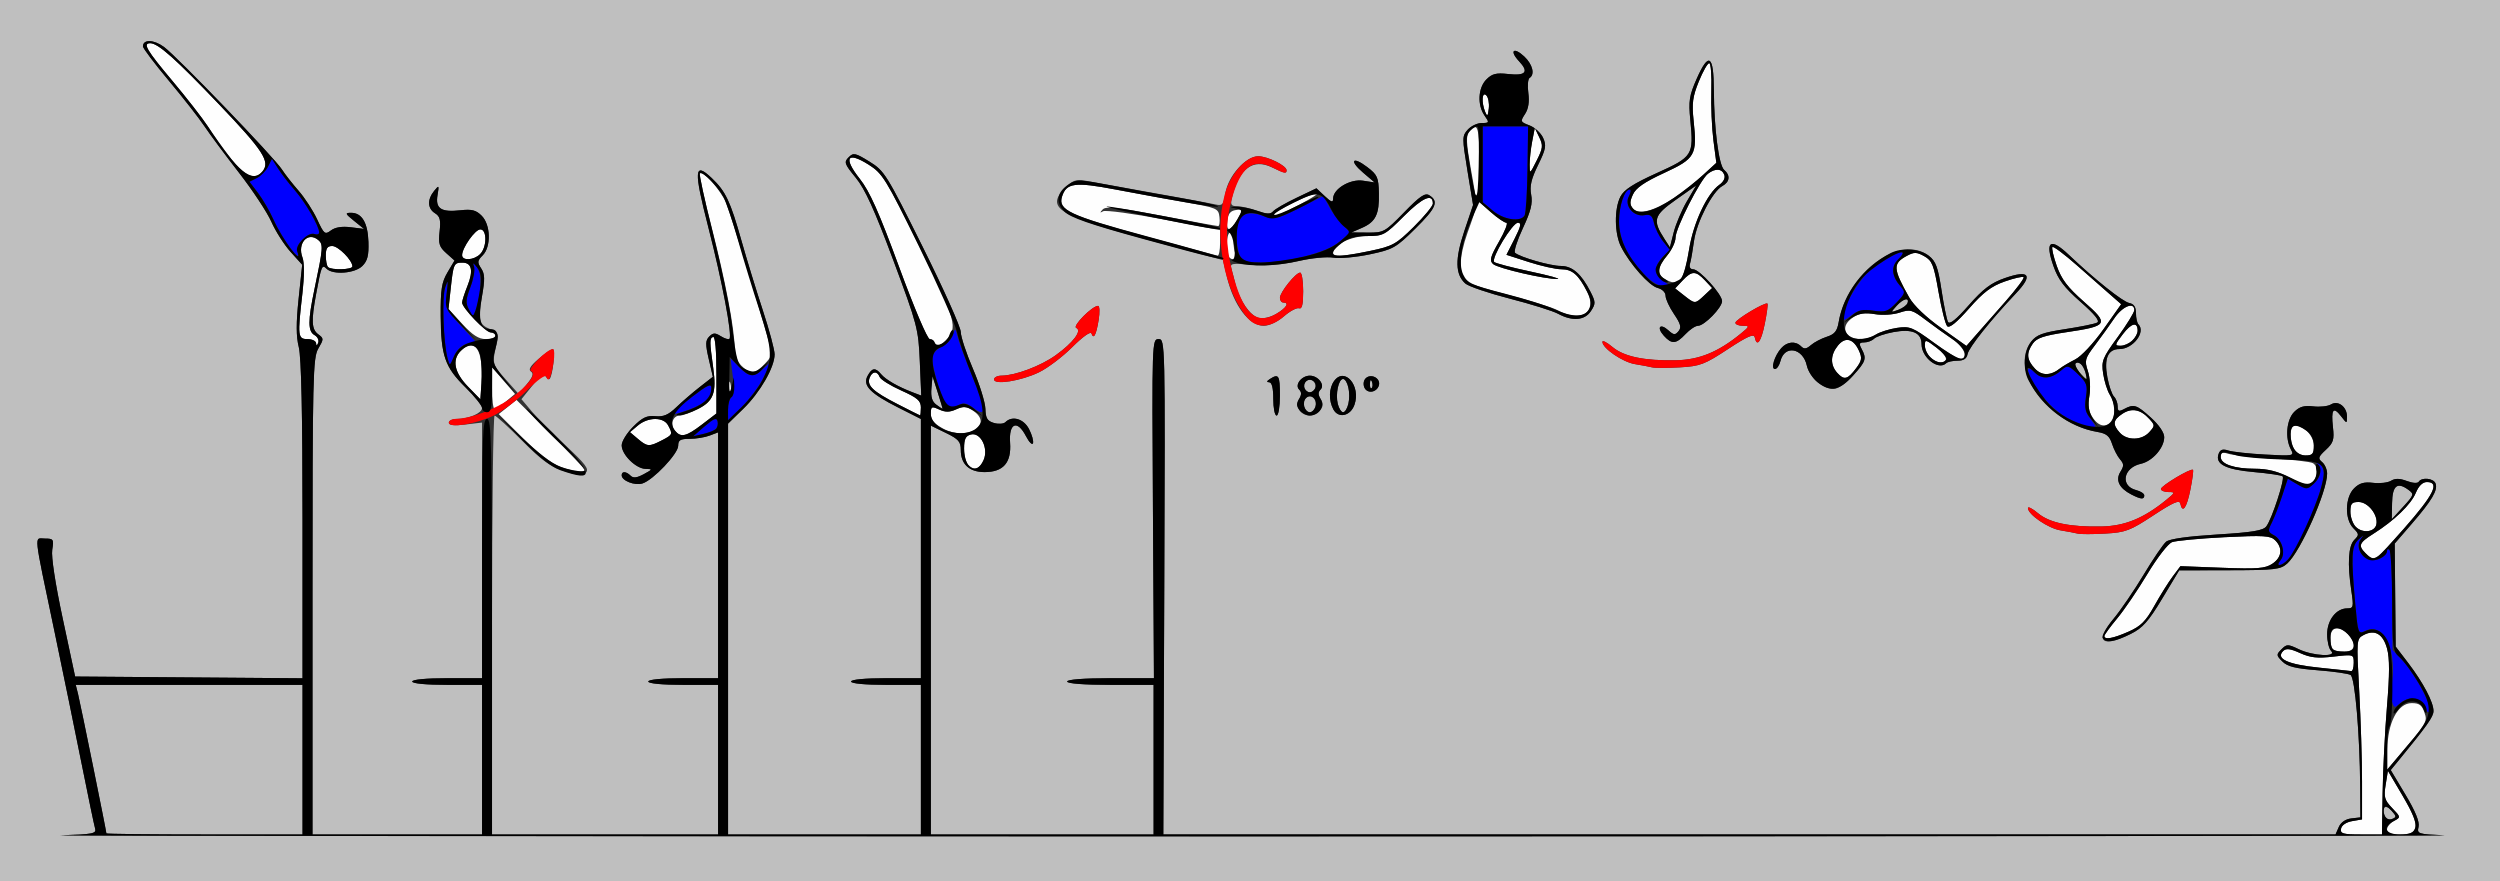 <?xml version="1.0" encoding="UTF-8" standalone="no"?>
<!-- Created with Inkscape (http://www.inkscape.org/) -->

<svg
   xmlns:dc="http://purl.org/dc/elements/1.1/"
   xmlns:cc="http://creativecommons.org/ns#"
   xmlns:rdf="http://www.w3.org/1999/02/22-rdf-syntax-ns#"
   xmlns:svg="http://www.w3.org/2000/svg"
   xmlns="http://www.w3.org/2000/svg"
   xmlns:sodipodi="http://sodipodi.sourceforge.net/DTD/sodipodi-0.dtd"
   xmlns:inkscape="http://www.inkscape.org/namespaces/inkscape"
   id="svg3424"
   version="1.1"
   inkscape:version="0.91 r13725"
   width="705"
   height="248.438"
   viewBox="0 0 705 248.438"
   sodipodi:docname="ub650901.svg">
  <rect x="0" y="0" width="705" height="248.438" fill="#333333" stroke="none"/>
  <defs
     id="defs3428" />
  <sodipodi:namedview
     pagecolor="#ffffff"
     bordercolor="#666666"
     borderopacity="1"
     objecttolerance="10"
     gridtolerance="10"
     guidetolerance="10"
     inkscape:pageopacity="0"
     inkscape:pageshadow="2"
     inkscape:window-width="1015"
     inkscape:window-height="852"
     id="namedview3426"
     showgrid="false"
     inkscape:zoom="1.1554426"
     inkscape:cx="357.70021"
     inkscape:cy="109.24687"
     inkscape:window-x="0"
     inkscape:window-y="0"
     inkscape:window-maximized="0"
     inkscape:current-layer="svg3424" />
  <g
     id="g3434">
    <path
       style="fill:#fefefe"
       d="m 660.177,233.679 c 0.187,-0.969 1.454,-1.831 3.116,-2.12 l 2.801,-0.487 0,-10.77 c 0,-5.924 -0.359,-17.377 -0.798,-25.452 -0.785,-14.438 -0.765,-14.7 1.207,-15.755 3.181,-1.702 5.527,-0.346 6.657,3.847 0.731,2.714 0.721,7.265 -0.036,16.29 -0.577,6.888 -1.13,17.824 -1.227,24.302 l -0.178,11.778 -5.928,7.1e-4 c -5.131,6.3e-4 -5.886,-0.219 -5.614,-1.633 z m 12.948,0.26 c 0,-0.755 0.887,-1.848 1.97,-2.428 1.964,-1.051 1.963,-1.062 -0.503,-3.636 -2.165,-2.26 -2.394,-3.076 -1.839,-6.548 l 0.634,-3.966 4.163,7.064 c 5.05,8.569 4.893,10.887 -0.738,10.887 -2.613,0 -3.687,-0.4 -3.687,-1.373 z m 0.109,-22.533 c 0.057,-7.602 2.94,-13.125 6.852,-13.125 2.148,0 2.911,0.553 3.596,2.608 0.907,2.72 0.973,2.612 -8.414,13.692 l -2.076,2.45 0.042,-5.625 z m -19.328,-23.141 c -8.746,-0.889 -12.231,-2.503 -10.069,-4.665 0.842,-0.842 1.967,-0.71 4.793,0.564 2.915,1.315 4.895,1.525 9.406,1.002 5.697,-0.661 5.714,-0.656 5.714,1.773 0,1.34 -0.316,2.379 -0.703,2.31 -0.387,-0.07 -4.5,-0.512 -9.141,-0.983 z m 3.906,-5.14 c -0.344,-0.344 -0.625,-1.82 -0.625,-3.281 0,-3.16 2.567,-3.642 5.011,-0.942 2.462,2.72 1.977,4.848 -1.105,4.848 -1.461,0 -2.938,-0.281 -3.281,-0.625 z m -64.375,-3.768 c 0,-0.354 1.608,-2.568 3.573,-4.922 1.965,-2.353 5.807,-7.998 8.537,-12.543 2.778,-4.625 5.849,-8.592 6.974,-9.009 1.105,-0.41 7.76,-1.035 14.788,-1.391 11.095,-0.561 12.978,-0.446 14.297,0.873 2.205,2.205 1.864,4.865 -0.852,6.645 -1.994,1.307 -4.238,1.481 -14.123,1.101 l -11.752,-0.453 -2.176,2.905 c -1.197,1.598 -3.529,5.329 -5.182,8.29 -2.425,4.345 -3.827,5.748 -7.258,7.266 -4.358,1.928 -6.826,2.375 -6.826,1.238 z m 73.661,-23.33 c -2.17,-2.17 -1.859,-2.947 2.208,-5.515 5.907,-3.729 10.563,-8.218 11.939,-11.513 0.836,-2 1.925,-3.062 3.142,-3.062 3.723,0 1.99,3.518 -6.464,13.125 -8.276,9.404 -8.343,9.447 -10.825,6.964 z m -2.763,-7.45 c -0.838,-0.838 -1.523,-2.759 -1.523,-4.269 0,-2.297 0.38,-2.746 2.322,-2.746 2.631,0 5.519,3.62 5.012,6.282 -0.423,2.22 -3.886,2.657 -5.811,0.732 z m -19.3,-14.171 c -2.858,-1.515 -5.734,-2.218 -9.08,-2.218 -5.953,0 -9.706,-1.302 -9.706,-3.367 0,-1.173 0.502,-1.377 2.109,-0.858 1.16,0.374 6.75,0.96 12.422,1.302 5.672,0.341 10.84,0.953 11.484,1.359 1.487,0.937 1.512,3.662 0.047,5.127 -1.462,1.462 -2.262,1.314 -7.277,-1.345 z m -487.067,-2.781 c -2.264,-0.826 -6.44,-4.038 -10.54,-8.107 l -6.79,-6.739 2.509,-2 2.509,-2 9.672,9.672 c 5.32,5.32 9.672,9.898 9.672,10.174 0,0.867 -3.138,0.421 -7.031,-0.999 z M 273,131.062 c -0.619,-0.619 -1.125,-2.679 -1.125,-4.578 0,-2.676 0.426,-3.565 1.894,-3.948 2.783,-0.728 5.09,3.951 3.581,7.262 -1.187,2.604 -2.599,3.015 -4.35,1.264 z m 373.908,-4.438 C 645.554,124.094 645.694,120 647.135,120 c 2.595,0 5.365,2.931 5.365,5.678 0,2.308 -0.378,2.759 -2.311,2.759 -1.325,0 -2.725,-0.773 -3.281,-1.813 z M 179.869,123.75 177.656,121.875 179.869,120 c 2.864,-2.427 7.252,-2.458 8.535,-0.062 1.355,2.533 1.305,2.653 -1.795,4.256 -3.56,1.841 -4.082,1.807 -6.74,-0.445 z m 417.932,-1.714 c -2.125,-2.348 -1.95,-3.606 0.746,-5.373 2.608,-1.709 5.123,-1.215 7.568,1.486 1.609,1.778 1.608,1.925 -0.022,3.726 -2.12,2.342 -6.245,2.422 -8.292,0.161 z m -407.479,-0.617 c -1.425,-1.717 -0.59,-4.231 1.404,-4.231 0.81,0 3.137,-0.849 5.171,-1.886 4.332,-2.21 5.203,-4.586 4.233,-11.551 -1.04,-7.47 -1.044,-8.379 -0.037,-8.732 0.59,-0.207 0.938,3.73 0.938,10.629 l 0,10.957 -4.057,3.105 c -4.503,3.446 -5.944,3.768 -7.652,1.71 z m 75.693,-0.523 C 263.418,119.508 262.5,118.417 262.5,116.716 c 0,-2.114 0.19,-2.215 2.344,-1.233 1.771,0.807 2.945,0.794 4.803,-0.052 2.009,-0.916 2.866,-0.853 4.688,0.34 6.094,3.993 -1.583,8.722 -8.318,5.125 z m 324.075,-3.208 c -1.102,-1.682 -1.342,-3.339 -0.88,-6.074 0.361,-2.137 0.175,-5.156 -0.43,-6.99 -0.987,-2.99 -0.837,-3.53 2.03,-7.317 1.703,-2.248 4.15,-5.653 5.44,-7.566 2.267,-3.363 5.625,-4.736 5.625,-2.299 0,0.656 -2.106,4.081 -4.681,7.612 -4.308,5.91 -4.635,6.728 -4.108,10.292 0.315,2.13 1.156,4.807 1.868,5.949 3.674,5.889 -1.091,12.151 -4.864,6.392 z m -337.021,-3.75 c -6.938,-3.563 -8.675,-5.208 -7.829,-7.412 0.717,-1.869 2.144,-1.98 2.82,-0.219 0.276,0.718 3.005,2.429 6.064,3.803 4.594,2.062 5.563,2.896 5.563,4.788 0,1.26 -0.105,2.27 -0.234,2.245 -0.129,-0.025 -3.002,-1.467 -6.384,-3.204 z m -114.306,-4.484 0.014,-5.859 3.231,3.75 3.231,3.75 -2.542,2.105 c -1.398,1.158 -2.858,2.107 -3.245,2.109 -0.387,0.003 -0.697,-2.632 -0.689,-5.855 z m -6.811,-0.454 c -3.822,-3.924 -4.553,-7.515 -2.042,-10.026 4.057,-4.057 6.471,-0.293 5.853,9.131 l -0.295,4.505 -3.516,-3.61 z m 73.542,0.219 c 0.019,-1.547 0.229,-2.066 0.467,-1.154 0.238,0.912 0.222,2.178 -0.035,2.812 -0.257,0.635 -0.451,-0.112 -0.432,-1.658 z m 312.639,-4.035 c -2.051,-2.266 -1.994,-5.08 0.157,-7.736 2.071,-2.558 4.369,-1.994 5.942,1.46 0.919,2.016 0.796,2.793 -0.768,4.889 -2.419,3.239 -3.419,3.5 -5.33,1.387 z m 55.689,-1.258 c -2.305,-2.474 -2.453,-4.35 -0.559,-7.055 1.086,-1.55 3.143,-2.245 9.409,-3.177 11.878,-1.767 12.182,-2.288 5.008,-8.596 -4.639,-4.079 -6.343,-6.323 -7.674,-10.101 -0.941,-2.671 -1.491,-5.076 -1.223,-5.344 0.268,-0.268 3.358,2.043 6.866,5.136 3.509,3.092 7.762,6.831 9.451,8.308 l 3.072,2.686 -4.978,7.031 c -2.85,4.026 -6.262,7.679 -7.983,8.548 -1.653,0.834 -3.538,1.943 -4.188,2.463 -2.724,2.18 -5.234,2.216 -7.203,0.102 z M 209.062,103.125 c -1.095,-1.095 -1.882,-3.143 -1.891,-4.922 -0.029,-5.45 -2.588,-18.906 -6.471,-34.035 -2.092,-8.149 -3.593,-15.026 -3.336,-15.283 0.873,-0.873 5.843,4.674 7.291,8.137 1.317,3.149 8.04,24.843 11.733,37.858 1.509,5.32 1.506,5.361 -0.724,7.734 -2.702,2.876 -4.127,2.986 -6.602,0.511 z m 335.223,-2.411 c -0.81,-0.81 -1.473,-2.308 -1.473,-3.329 0,-1.727 0.227,-1.683 3.272,0.64 3.177,2.423 3.578,4.162 0.958,4.162 -0.706,0 -1.947,-0.663 -2.757,-1.473 z m 0.973,-4.145 c -5.91,-4.308 -6.728,-4.635 -10.292,-4.108 -2.13,0.315 -4.807,1.156 -5.949,1.868 -5.889,3.674 -12.151,-1.091 -6.392,-4.864 1.682,-1.102 3.339,-1.342 6.074,-0.88 2.137,0.361 5.156,0.175 6.99,-0.43 2.99,-0.987 3.53,-0.837 7.317,2.03 2.248,1.703 5.653,4.15 7.566,5.44 3.363,2.267 4.736,5.625 2.299,5.625 -0.656,0 -4.081,-2.106 -7.612,-4.681 z M 89.137,96.797 C 89.096,96.152 88.008,95.625 86.719,95.625 c -2.739,0 -2.829,-0.812 -1.436,-12.927 0.555,-4.823 0.562,-8.643 0.019,-10.07 -1.53,-4.024 1.487,-7.404 4.43,-4.962 1.477,1.226 1.4,2.229 -1.059,13.896 -1.88,8.919 -1.87,11.878 0.043,12.949 0.84,0.47 1.295,1.44 1.012,2.156 -0.357,0.9 -0.539,0.94 -0.59,0.129 z M 263.438,96.562 c 0,-0.516 -0.543,-0.938 -1.207,-0.938 -0.717,0 -4.236,-8.237 -8.672,-20.303 -5.713,-15.537 -8.32,-21.383 -11.108,-24.904 -4.73,-5.974 -3.556,-7.82 2.527,-3.972 3.887,2.459 4.836,3.99 14.252,22.993 10.501,21.194 11.006,23.004 7.421,26.589 -1.67,1.67 -3.213,1.927 -3.213,0.534 z M 547.5,92.559 c -4.369,-3.102 -7.821,-6.394 -9.118,-8.697 -4.601,-8.171 -4.673,-9.562 -0.602,-11.741 2.016,-1.079 2.74,-1.059 4.872,0.136 2.215,1.241 2.679,2.408 4.018,10.102 0.833,4.785 1.934,9.12 2.448,9.634 0.621,0.621 2.681,-1.051 6.138,-4.983 4.039,-4.593 6.29,-6.3 10.06,-7.627 2.671,-0.941 5.076,-1.491 5.344,-1.223 0.268,0.268 -2.043,3.358 -5.136,6.866 -3.092,3.509 -6.831,7.762 -8.308,9.451 L 554.531,97.551 547.5,92.559 Z m 51.15,1.668 c 2.423,-3.177 4.162,-3.578 4.162,-0.958 0,1.882 -2.665,4.23 -4.802,4.23 -1.727,0 -1.683,-0.227 0.64,-3.272 z m -468.262,-2.848 -3.913,-4.245 0.635,-5.833 c 0.754,-6.926 0.897,-7.239 3.287,-7.239 2.661,0 3.151,2.264 1.423,6.583 -0.829,2.072 -1.507,4.179 -1.507,4.683 0,1.478 6.66,8.421 8.078,8.421 0.713,0 1.297,0.422 1.297,0.938 0,0.516 -1.212,0.938 -2.693,0.938 -1.993,0 -3.71,-1.103 -6.606,-4.245 z m 308.97,-3.841 c -1.47,-0.797 -7.587,-2.715 -13.594,-4.263 -6.006,-1.548 -11.437,-3.242 -12.068,-3.765 -2.405,-1.991 -2.344,-6.841 0.176,-13.964 2.946,-8.327 2.868,-6.775 0.896,-17.939 -1.309,-7.407 -1.387,-9.38 -0.418,-10.547 2.356,-2.839 2.837,-1.272 2.837,9.248 l 0,10.684 3.314,2.91 c 1.823,1.6 3.752,2.91 4.288,2.91 0.536,0 -0.376,2.358 -2.025,5.24 -2.515,4.397 -2.791,5.429 -1.709,6.413 1.327,1.207 14.883,4.344 18.185,4.208 1.019,-0.042 -2.44,-0.991 -7.688,-2.109 -5.248,-1.118 -9.828,-2.324 -10.179,-2.68 -0.963,-0.979 5.126,-11.071 6.68,-11.071 1.05,0 0.839,1.015 -0.94,4.524 l -2.293,4.524 6.328,2.038 c 3.48,1.121 7.604,2.038 9.163,2.038 3.06,0 4.834,1.549 7.26,6.337 2.942,5.807 -1.71,8.789 -8.213,5.265 z m 35.555,-4.215 -2.527,-1.988 2.096,-2.231 c 2.618,-2.787 3.723,-2.796 6.298,-0.055 l 2.044,2.175 -2.175,2.043 c -2.664,2.502 -2.624,2.502 -5.735,0.055 z m -5.46,-4.65 c -2.27,-1.322 -2.052,-3.384 0.703,-6.658 1.289,-1.532 2.344,-3.788 2.344,-5.013 0,-2.632 6.955,-16.33 9.149,-18.019 2.067,-1.592 3.919,-1.473 4.597,0.294 0.34,0.887 -0.201,2.001 -1.372,2.821 -3.437,2.408 -7.366,10.768 -8.537,18.165 -1.438,9.089 -2.821,10.778 -6.885,8.411 z M 92.5,75.312 c -0.344,-0.344 -0.625,-1.82 -0.625,-3.281 0,-1.998 0.448,-2.656 1.807,-2.656 1.715,0 5.693,4.019 5.693,5.751 0,0.947 -5.953,1.108 -6.875,0.186 z m 37.816,-3.359 c 0.007,-2.079 3.675,-7.266 5.139,-7.266 1.92,0 1.882,5.029 -0.053,6.964 -1.759,1.759 -5.091,1.956 -5.086,0.301 z M 346.562,72.5 c -0.992,-0.992 -0.725,-6.875 0.312,-6.875 0.516,0 0.938,1.02 0.938,2.267 0,1.247 0.256,2.934 0.569,3.75 0.567,1.479 -0.633,2.044 -1.819,0.858 z M 322.55,66.498 C 301.562,60.743 298.304,59.178 299.497,55.422 c 1.217,-3.833 3.6,-4.156 14.874,-2.014 5.76,1.094 14.692,2.728 19.848,3.629 9.017,1.577 9.386,1.736 9.672,4.176 0.163,1.395 -0.005,2.537 -0.374,2.537 -0.369,0 -7.598,-1.321 -16.065,-2.935 -12.434,-2.371 -15.606,-2.705 -16.501,-1.737 -0.861,0.932 -0.833,1.042 0.126,0.498 0.678,-0.385 8.378,0.655 17.109,2.311 l 15.876,3.011 0,3.645 c 0,2.005 -0.316,3.605 -0.703,3.557 -0.387,-0.049 -9.751,-2.569 -20.81,-5.601 z m 53.388,4.82 c 0,-2.257 5.071,-4.756 9.651,-4.756 4.511,0 4.951,-0.24 10.367,-5.656 5.243,-5.243 8.107,-6.474 8.107,-3.485 0,0.677 -2.426,3.628 -5.391,6.559 -4.962,4.904 -5.937,5.443 -12.249,6.768 -7.889,1.656 -10.486,1.797 -10.486,0.57 z m -29.828,-9.209 c 0.212,-1.843 0.896,-2.663 2.399,-2.877 2.083,-0.296 2.088,-0.272 0.469,2.572 -2.031,3.568 -3.259,3.698 -2.868,0.305 z m 12.953,-1.627 c 0,-0.709 11.05,-6.113 12.395,-6.062 0.659,0.025 -1.544,1.481 -4.895,3.236 -6.029,3.156 -7.5,3.711 -7.5,2.826 z m 101.404,-1.703 c -0.905,-1.09 -0.902,-1.92 0.013,-3.929 0.845,-1.854 3.238,-3.507 8.802,-6.077 8.798,-4.065 9.357,-5.053 8.323,-14.713 -0.53,-4.948 -0.288,-6.792 1.458,-11.091 1.151,-2.836 2.47,-5.157 2.93,-5.157 0.461,0 0.732,3.48 0.602,7.734 -0.129,4.254 0.135,10.578 0.588,14.053 l 0.823,6.318 -3.644,3.338 c -9.126,8.36 -17.525,12.38 -19.896,9.523 z M 65.156,44.757 C 63.094,42.09 60.154,37.994 58.623,35.657 57.093,33.319 52.558,27.499 48.545,22.724 41.338,14.147 40.188,12.188 42.364,12.188 c 2.206,0 7.069,4.325 19.511,17.354 12.413,12.999 14.401,16.074 12.145,18.792 -2.146,2.586 -4.985,1.441 -8.863,-3.575 z m 366.206,1.649 c -0.002,-1.547 0.322,-4.5 0.721,-6.562 l 0.726,-3.75 1.262,2.615 c 1.118,2.316 1.036,3.066 -0.721,6.562 -1.953,3.887 -1.984,3.904 -1.988,1.135 z m -12.534,-14.842 c -1.107,-2.705 -0.898,-5.884 0.308,-4.678 0.556,0.556 0.872,2.222 0.703,3.703 -0.253,2.21 -0.434,2.385 -1.011,0.975 z"
       id="path3444"
       inkscape:connector-curvature="0" />
    <path
       style="fill:#bfbfbf"
       d="M 0,124.219 0,0 352.5,0 705,0 l 0,124.219 0,124.219 -352.5,0 -352.5,0 0,-124.219 z m 689.289,111.334 c -7.443,-0.304 -7.724,-0.396 -7.253,-2.387 0.33,-1.395 -0.87,-4.344 -3.678,-9.037 l -4.168,-6.965 2.045,-2.494 c 8.242,-10.048 10.014,-12.555 10.014,-14.166 0,-2.486 -2.923,-8.028 -7.155,-13.565 l -3.511,-4.594 -0.136,-14.531 -0.136,-14.531 4.856,-5.625 c 5.647,-6.541 7.366,-9.467 6.654,-11.323 -0.568,-1.479 -3.911,-1.817 -4.738,-0.478 -0.309,0.5 -1.702,0.411 -3.357,-0.213 -2.018,-0.762 -3.292,-0.781 -4.449,-0.068 -0.891,0.55 -3.161,0.815 -5.044,0.59 -2.593,-0.31 -3.901,0.068 -5.391,1.558 -2.581,2.581 -2.686,8.748 -0.192,11.241 1.634,1.634 1.655,1.894 0.259,3.29 -1.689,1.689 -1.978,6.702 -0.829,14.388 0.682,4.566 0.597,4.922 -1.172,4.922 -3.095,0 -5.657,3.312 -5.657,7.312 0,1.959 0.506,4.069 1.125,4.688 1.781,1.781 -5.112,1.429 -9.08,-0.464 -3.132,-1.494 -3.427,-1.494 -4.924,0.004 -1.498,1.498 -1.483,1.702 0.256,3.44 1.427,1.427 3.699,1.99 9.973,2.473 4.469,0.344 8.639,0.942 9.267,1.33 1.233,0.762 2.595,16.681 2.699,31.545 l 0.06,8.61 -2.578,0.297 c -1.593,0.183 -2.932,1.102 -3.504,2.406 l -0.925,2.109 -165.281,0 -165.281,0 0.268,-69.844 c 0.266,-69.308 0.254,-69.844 -1.607,-69.844 -1.854,-1.69e-4 -1.872,0.531 -1.593,47.813 l 0.282,47.813 -12.235,0 c -7.532,0 -12.235,0.36 -12.235,0.938 0,0.577 4.688,0.938 12.188,0.938 l 12.188,0 0,21.094 0,21.094 -31.406,0 -31.406,0 0,-57.644 0,-57.644 4.219,2.05 c 3.594,1.746 4.219,2.462 4.219,4.836 0,3.994 2.397,6.215 6.708,6.215 5.28,0 7.599,-2.662 7.198,-8.263 -0.401,-5.602 2.012,-6.613 4.472,-1.873 0.886,1.708 1.78,2.606 1.986,1.997 0.206,-0.61 -0.295,-2.403 -1.113,-3.984 -1.513,-2.925 -4.749,-3.879 -6.665,-1.963 -0.502,0.502 -1.958,0.608 -3.234,0.234 -1.877,-0.549 -2.338,-1.312 -2.41,-3.989 -0.049,-1.82 -1.631,-6.9 -3.516,-11.289 -1.885,-4.388 -3.427,-9.057 -3.427,-10.376 0,-1.318 -4.804,-12.059 -10.675,-23.868 -10.233,-20.58 -10.857,-21.583 -15.07,-24.179 -4.015,-2.474 -4.524,-2.58 -5.884,-1.22 -1.36,1.36 -1.186,1.858 2.011,5.76 2.622,3.2 5.275,9.031 10.578,23.251 6.79,18.207 7.094,19.372 7.485,28.586 l 0.407,9.605 -2.401,-0.913 c -4.118,-1.566 -7.631,-3.584 -8.899,-5.111 -1.635,-1.97 -2.594,-1.849 -3.843,0.485 -1.441,2.692 0.728,4.918 8.714,8.943 l 6.328,3.19 0,36.551 0,36.551 -9.844,0 c -5.938,0 -9.844,0.372 -9.844,0.938 0,0.565 3.906,0.938 9.844,0.938 l 9.844,0 0,21.094 0,21.094 -27.188,0 -27.188,0 0,-57.93 0,-57.93 4.298,-4.18 c 4.724,-4.594 8.827,-11.727 8.827,-15.345 0,-1.277 -1.501,-6.881 -3.335,-12.453 -1.834,-5.573 -4.544,-14.415 -6.022,-19.65 -3.146,-11.14 -4.45,-13.882 -8.378,-17.616 -4.957,-4.713 -5.119,-2.324 -0.946,13.934 3.873,15.087 6.799,30.552 5.943,31.407 -0.26,0.26 -1.35,-0.076 -2.423,-0.747 -1.617,-1.01 -2.176,-0.994 -3.263,0.093 -1.093,1.093 -1.119,2.149 -0.152,6.336 l 1.16,5.025 -3.701,2.886 c -2.035,1.588 -5.01,4.152 -6.609,5.699 -2.23,2.156 -3.607,2.743 -5.904,2.516 -2.384,-0.236 -3.659,0.367 -6.245,2.953 -1.787,1.787 -3.249,4.154 -3.249,5.261 0,2.639 4.026,6.604 6.754,6.651 2.027,0.035 1.997,0.122 -0.53,1.49 -1.935,1.048 -2.966,1.168 -3.703,0.431 -1.264,-1.264 -2.522,-1.323 -2.522,-0.117 0,1.53 3.707,2.986 5.861,2.302 3.036,-0.964 10.076,-8.392 10.076,-10.632 0,-1.595 0.584,-1.949 3.22,-1.949 1.771,0 4.302,-0.411 5.625,-0.914 l 2.405,-0.914 0,34.664 0,34.664 -9.844,0 c -5.938,0 -9.844,0.372 -9.844,0.938 0,0.565 3.906,0.938 9.844,0.938 l 9.844,0 0,21.094 0,21.094 -31.875,0 -31.875,0 0,-59.062 c 0,-32.484 0.327,-59.062 0.727,-59.062 0.4,0 3.88,3.175 7.734,7.056 5.579,5.618 8.014,7.374 11.942,8.613 3.968,1.252 5.161,1.325 6.094,0.374 0.926,-0.945 -0.195,-2.441 -5.573,-7.441 -3.703,-3.442 -8.058,-7.826 -9.679,-9.742 l -2.947,-3.484 3.051,-3.797 c 2.118,-2.636 3.271,-3.442 3.768,-2.637 0.394,0.638 0.903,0.962 1.13,0.719 0.878,-0.94 1.685,-8.41 0.908,-8.41 -0.452,0 -2.282,1.253 -4.067,2.785 -2.29,1.965 -2.912,3.01 -2.112,3.548 0.832,0.559 0.522,1.503 -1.163,3.543 l -2.297,2.781 -3.756,-4.219 c -3.842,-4.315 -3.832,-4.264 -2.198,-11.002 0.397,-1.636 -0.033,-2.301 -1.958,-3.033 -3.32,-1.262 -3.657,-2.569 -2.421,-9.385 0.856,-4.723 0.811,-6.183 -0.243,-7.77 -1.135,-1.71 -1.084,-2.168 0.412,-3.664 2.438,-2.438 2.286,-8.633 -0.275,-11.194 -1.589,-1.589 -2.78,-1.895 -5.972,-1.535 -5.469,0.616 -7.113,-0.461 -6.478,-4.245 0.481,-2.864 0.432,-2.925 -0.967,-1.197 -1.969,2.432 -1.861,4.954 0.27,6.284 1.398,0.873 1.653,1.891 1.288,5.13 -0.388,3.441 -0.109,4.35 1.876,6.118 l 2.331,2.077 -1.979,3.348 c -1.655,2.799 -1.97,4.808 -1.922,12.254 0.072,11.256 1.178,14.447 6.984,20.166 2.572,2.534 4.677,5.16 4.677,5.837 0,1.427 -3.784,3.059 -7.092,3.059 -1.255,0 -2.283,0.481 -2.283,1.068 0,0.731 1.481,0.893 4.688,0.513 l 4.688,-0.555 0,36.05 0,36.05 -9.844,0 c -5.938,0 -9.844,0.372 -9.844,0.938 0,0.565 3.906,0.938 9.844,0.938 l 9.844,0 0,21.094 0,21.094 -23.906,0 -23.906,0 0,-67.121 c 0,-62.236 0.119,-67.324 1.641,-69.913 1.562,-2.659 1.562,-2.85 0,-3.998 -1.906,-1.4 -2.031,-3.728 -0.615,-11.389 1.479,-8.001 1.647,-8.407 2.943,-7.11 1.804,1.804 7.988,1.325 10.094,-0.781 1.454,-1.454 1.839,-2.981 1.713,-6.797 -0.178,-5.405 -1.853,-8.206 -4.905,-8.198 -1.761,0.004 -1.674,0.239 0.848,2.274 l 2.812,2.269 -3.75,-0.47 c -2.462,-0.309 -4.376,-0.002 -5.572,0.893 -1.703,1.274 -1.958,1.071 -3.893,-3.106 -1.139,-2.458 -3.502,-6.099 -5.252,-8.089 C 82.439,51.785 80.339,49.102 79.52,47.812 77.425,44.511 49.926,15.935 46.253,13.242 43.355,11.117 40.312,11.037 40.312,13.086 c 0,0.526 3.272,4.864 7.271,9.639 3.999,4.775 8.534,10.572 10.078,12.883 1.544,2.311 5.932,8.217 9.751,13.125 3.819,4.908 7.921,11.125 9.115,13.815 1.194,2.69 3.637,6.514 5.43,8.498 l 3.259,3.607 -1.003,9.542 c -0.73,6.946 -0.717,10.677 0.048,13.714 0.703,2.79 1.051,18.944 1.051,48.769 l 0,44.597 -32.062,-0.247 -32.062,-0.247 -3.484,-16.294 c -2.123,-9.931 -3.284,-17.527 -2.971,-19.453 0.479,-2.949 0.34,-3.159 -2.076,-3.159 -3.065,0 -3.344,-2.653 2.809,26.719 2.376,11.344 5.796,28.008 7.599,37.031 1.803,9.023 3.493,17.13 3.754,18.015 0.425,1.437 -0.603,1.641 -9.656,1.91 -5.572,0.166 145.119,0.306 334.869,0.31 189.75,0.005 341.516,-0.134 337.257,-0.308 z M 30,235.012 c 0,-0.599 -7.359,-36.799 -7.991,-39.309 l -0.649,-2.578 31.977,0 31.977,0 0,21.094 0,21.094 -27.656,0 C 42.445,235.312 30,235.177 30,235.012 Z m 642.532,-4.84 c -0.97,-2.528 0.125,-3.492 1.829,-1.609 1.48,1.636 1.499,1.892 0.175,2.4 -0.856,0.329 -1.702,-0.006 -2.004,-0.791 z m 2.032,-88.287 c 0.093,-4.949 1.448,-6.064 4.582,-3.772 1.688,1.234 1.623,1.446 -1.451,4.801 l -3.216,3.51 0.085,-4.538 z M 264.017,114.103 c -1.176,-0.86 -1.566,-2.191 -1.351,-4.606 l 0.303,-3.397 1.478,4.606 c 0.813,2.533 1.421,4.606 1.351,4.606 -0.07,0 -0.871,-0.544 -1.781,-1.209 z m 336.832,64.67 c 3.383,-1.683 4.993,-3.489 8.906,-9.993 l 4.776,-7.939 14.194,-0.03 c 12.852,-0.027 14.391,-0.207 16.274,-1.905 3.756,-3.386 11.25,-20.268 11.25,-25.344 0,-1.145 -0.636,-2.61 -1.413,-3.255 -1.233,-1.024 -1.099,-1.464 1.052,-3.458 2.133,-1.977 2.403,-2.841 2.001,-6.405 -0.565,-5.017 0.099,-5.907 2.287,-3.064 1.641,2.132 1.656,2.134 1.677,0.157 0.029,-2.782 -2.492,-4.734 -4.508,-3.491 -0.86,0.53 -3.105,0.78 -4.988,0.555 -2.593,-0.31 -3.901,0.068 -5.391,1.558 -2.178,2.178 -2.644,7.387 -0.945,10.562 1,1.869 0.843,1.9 -7.266,1.464 -4.558,-0.245 -9.232,-0.758 -10.386,-1.14 -1.539,-0.509 -2.26,-0.272 -2.706,0.891 -1.115,2.906 1.894,4.481 9.912,5.186 4.173,0.367 7.832,0.913 8.133,1.213 0.672,0.672 -3.026,12.005 -4.599,14.097 -0.896,1.191 -3.892,1.686 -13.956,2.304 -8.197,0.503 -13.354,1.234 -14.31,2.027 -0.822,0.682 -3.677,4.875 -6.346,9.318 -2.668,4.443 -6.502,10.053 -8.519,12.468 -5.349,6.404 -3.222,8.25 4.869,4.226 z m 6.416,-33.441 c 5.535,-3.639 7.339,-4.434 7.57,-3.336 0.615,2.923 1.811,1.298 2.849,-3.871 0.587,-2.922 0.92,-5.459 0.741,-5.639 -0.564,-0.564 -9.049,4.506 -9.049,5.406 0,0.472 0.949,0.859 2.109,0.862 1.996,0.005 1.959,0.127 -0.703,2.293 -6.278,5.107 -11.604,7.285 -18.135,7.418 -8.933,0.182 -14.705,-1.028 -17.954,-3.762 -1.549,-1.304 -2.817,-1.948 -2.817,-1.433 0,1.806 5.713,5.722 9.168,6.286 1.918,0.313 4.121,0.729 4.894,0.925 0.773,0.196 4.253,0.192 7.733,-0.008 5.75,-0.331 6.99,-0.8 13.594,-5.141 z m -2.577,-5.627 c 0,-0.506 -1.024,-1.177 -2.276,-1.491 -4.591,-1.152 -3.671,-6.333 1.319,-7.429 3.275,-0.719 6.582,-4.498 6.582,-7.522 0,-1.27 -1.492,-3.456 -3.753,-5.499 -4.053,-3.661 -4.795,-3.899 -7.559,-2.42 -1.487,0.796 -1.813,0.66 -1.813,-0.75 0,-0.946 -0.469,-2.19 -1.043,-2.764 -0.574,-0.574 -1.412,-3.017 -1.863,-5.429 -0.992,-5.312 0.143,-7.966 3.408,-7.966 3.797,0 7.496,-4.804 5.358,-6.958 -0.387,-0.39 -0.703,-1.822 -0.703,-3.183 0,-1.727 -0.566,-2.585 -1.875,-2.842 -1.873,-0.367 -9.593,-6.518 -17.105,-13.631 -5.22,-4.942 -6.747,-3.813 -4.3,3.179 1.342,3.836 3.012,6.049 7.635,10.119 4.085,3.596 5.536,5.41 4.688,5.86 -0.676,0.358 -4.721,1.181 -8.989,1.829 -6.381,0.969 -8.088,1.596 -9.609,3.53 -6.335,8.053 4.729,23.126 18.698,25.473 2.519,0.423 3.397,1.139 4.107,3.348 0.496,1.545 1.509,3.507 2.25,4.36 1.125,1.294 1.145,1.876 0.119,3.519 -1.468,2.351 -0.376,4.629 3.068,6.401 2.738,1.408 3.658,1.475 3.658,0.266 z m -18.286,-34.711 c -1.665,-1.84 -1.459,-3.532 0.298,-2.446 0.784,0.485 2.24,4.327 1.639,4.327 -0.13,0 -1.002,-0.846 -1.938,-1.881 z M 360.938,111.562 c 0,-5.734 -0.333,-6.29 -2.812,-4.688 -0.938,0.606 -1.016,0.914 -0.234,0.923 0.779,0.01 1.172,1.585 1.172,4.702 0,2.578 0.422,4.688 0.938,4.688 0.521,0 0.938,-2.5 0.938,-5.625 z m 11.313,4.143 c 0.93,-1.121 0.975,-1.892 0.182,-3.161 -0.754,-1.208 -0.763,-1.964 -0.03,-2.697 1.313,-1.313 -0.699,-3.91 -3.027,-3.91 -2.329,0 -4.34,2.597 -3.027,3.91 0.732,0.732 0.724,1.489 -0.03,2.697 -1.262,2.02 0.466,4.643 3.058,4.643 0.905,0 2.199,-0.667 2.876,-1.482 z m -4.436,-0.924 c -0.781,-2.036 1.202,-3.951 2.622,-2.531 1.2,1.2 0.457,4.001 -1.062,4.001 -0.548,0 -1.25,-0.661 -1.56,-1.469 z m 0.103,-5.175 c -0.966,-1.563 1.207,-3.356 2.5,-2.062 1.082,1.082 0.405,3.082 -1.043,3.082 -0.455,0 -1.11,-0.459 -1.457,-1.019 z m 14.041,4.535 c 1.871,-5.343 -2.758,-10.777 -5.725,-6.72 -1.492,2.041 -1.592,5.471 -0.233,8.01 1.424,2.661 4.833,1.923 5.958,-1.29 z m -4.699,-0.234 c -0.696,-2.771 0.207,-7.031 1.49,-7.031 0.496,0 1.166,1.055 1.49,2.344 0.696,2.771 -0.207,7.031 -1.49,7.031 -0.496,0 -1.166,-1.055 -1.49,-2.344 z m 11.627,-5.404 c 0.373,-1.937 -2.333,-3.243 -3.762,-1.815 -1.428,1.428 -0.123,4.135 1.815,3.762 0.898,-0.173 1.774,-1.049 1.947,-1.947 z m -2.563,-0.299 c 0.045,-1.092 0.267,-1.314 0.566,-0.566 0.271,0.677 0.238,1.485 -0.074,1.797 -0.312,0.312 -0.533,-0.242 -0.492,-1.23 z m 136.223,-2.268 c 3.661,-4.053 3.899,-4.795 2.42,-7.559 -0.796,-1.487 -0.66,-1.813 0.75,-1.813 0.946,0 2.19,-0.469 2.764,-1.043 0.574,-0.574 3.017,-1.412 5.429,-1.863 5.312,-0.992 7.966,0.143 7.966,3.408 0,3.797 4.804,7.496 6.958,5.358 0.39,-0.387 1.822,-0.703 3.183,-0.703 1.727,0 2.585,-0.566 2.842,-1.875 0.367,-1.873 6.518,-9.593 13.631,-17.105 4.942,-5.22 3.813,-6.747 -3.179,-4.3 -3.836,1.342 -6.049,3.012 -10.119,7.635 -3.596,4.085 -5.41,5.536 -5.86,4.688 -0.358,-0.676 -1.181,-4.721 -1.829,-8.989 -0.969,-6.381 -1.596,-8.088 -3.53,-9.609 -8.053,-6.335 -23.126,4.729 -25.473,18.698 -0.423,2.519 -1.139,3.397 -3.348,4.107 -1.545,0.496 -3.557,1.555 -4.472,2.352 -1.275,1.111 -1.92,1.192 -2.766,0.346 -1.586,-1.586 -3.963,-1.358 -5.628,0.538 -1.911,2.176 -3.007,5.859 -1.743,5.859 0.541,0 1.24,-1.024 1.554,-2.276 1.152,-4.591 6.333,-3.671 7.429,1.319 0.719,3.275 4.498,6.582 7.522,6.582 1.27,0 3.456,-1.492 5.499,-3.753 z m 12.265,-19.649 c 1.882,-2.079 3.686,-2.56 3.109,-0.828 -0.198,0.595 -1.368,1.455 -2.599,1.91 -2.202,0.814 -2.21,0.797 -0.51,-1.082 z M 293.006,104.982 c 2.434,-1.178 6.663,-4.379 9.396,-7.113 2.869,-2.869 5.141,-4.493 5.374,-3.841 0.641,1.79 1.332,0.508 2.042,-3.793 0.362,-2.191 0.289,-3.984 -0.163,-3.984 -1.65,0 -7.327,5.726 -6.165,6.218 1.734,0.733 -0.843,4.159 -5.81,7.726 -4.216,3.028 -11.368,5.715 -15.26,5.734 -1.16,0.006 -2.109,0.487 -2.109,1.07 0,1.65 7.622,0.44 12.694,-2.015 z m 194.258,-6.525 c 5.535,-3.639 7.339,-4.434 7.57,-3.336 0.615,2.923 1.811,1.298 2.849,-3.871 0.587,-2.922 0.92,-5.459 0.741,-5.639 -0.564,-0.564 -9.049,4.506 -9.049,5.406 0,0.472 0.949,0.859 2.109,0.862 1.996,0.004 1.959,0.127 -0.703,2.293 -6.278,5.107 -11.604,7.285 -18.135,7.418 -8.933,0.182 -14.705,-1.028 -17.954,-3.762 -1.549,-1.304 -2.817,-1.948 -2.817,-1.433 0,1.806 5.713,5.722 9.168,6.286 1.918,0.313 4.121,0.729 4.894,0.925 0.773,0.196 4.253,0.192 7.733,-0.007 5.75,-0.331 6.99,-0.8 13.594,-5.141 z M 475.312,94.219 c 1.211,-1.289 2.794,-2.344 3.517,-2.344 1.788,0 6.796,-5.127 6.796,-6.956 0,-1.933 -6.389,-8.981 -8.141,-8.981 -0.853,0 -1.182,-0.612 -0.882,-1.641 0.263,-0.902 0.762,-3.75 1.109,-6.328 0.706,-5.248 5.23,-14.032 7.986,-15.507 2.108,-1.128 2.332,-3.043 0.531,-4.538 -1.523,-1.264 -2.865,-11.647 -2.913,-22.526 -0.043,-9.92 -1.449,-10.855 -4.832,-3.215 -2.121,4.788 -2.348,6.252 -1.814,11.691 0.973,9.923 0.706,10.344 -9.462,14.939 -6.571,2.969 -9.242,4.696 -10.237,6.619 -1.802,3.485 -1.703,10.53 0.199,14.225 2.526,4.906 7.918,10.955 10.298,11.553 1.278,0.321 2.22,1.254 2.22,2.2 0,0.903 1.071,3.221 2.38,5.149 1.886,2.779 2.15,3.784 1.272,4.842 -0.952,1.147 -1.355,1.112 -2.854,-0.245 -2.349,-2.126 -3.417,-0.843 -1.271,1.527 2.23,2.464 3.435,2.372 6.099,-0.463 z m -5.887,-26.768 c -3.482,-5.378 -3.114,-6.684 3.127,-11.086 l 5.772,-4.07 -2.631,4.489 c -1.447,2.469 -3.115,6.396 -3.707,8.725 l -1.076,4.236 -1.486,-2.295 z M 362.077,89.2 c 1.694,-1.471 3.607,-2.491 4.251,-2.266 0.846,0.295 1.172,-1.045 1.172,-4.825 0,-2.879 -0.384,-5.234 -0.854,-5.234 -1.252,0 -5.708,5.545 -5.708,7.103 0,0.734 0.422,1.334 0.938,1.334 1.815,0 0.906,1.489 -1.933,3.166 -1.723,1.018 -3.746,1.476 -5.06,1.146 -2.377,-0.597 -5.431,-5.063 -6.492,-9.496 -0.367,-1.532 -0.882,-3.509 -1.145,-4.395 -0.428,-1.443 0.146,-1.552 5.538,-1.049 4.085,0.381 8.299,0.054 13.126,-1.02 3.911,-0.87 8.505,-1.326 10.209,-1.012 1.705,0.313 6.263,-0.1 10.13,-0.918 6.615,-1.399 7.38,-1.832 12.915,-7.311 5.899,-5.839 6.644,-7.637 3.885,-9.374 -1.174,-0.739 -2.644,0.263 -7.077,4.821 -5.388,5.54 -5.768,5.753 -10.237,5.717 l -4.642,-0.037 2.973,-1.293 c 3.881,-1.688 4.921,-3.818 4.784,-9.805 -0.101,-4.418 -0.431,-5.161 -3.257,-7.316 -4.233,-3.228 -5.225,-1.877 -1.16,1.58 l 3.223,2.741 -3.282,-0.502 c -3.648,-0.558 -8.437,2.312 -8.437,5.055 0,1.189 -0.489,1.043 -2.35,-0.706 l -2.35,-2.208 -5.666,2.708 c -3.116,1.489 -6.074,3.201 -6.574,3.803 -0.69,0.831 -1.751,0.794 -4.406,-0.154 -1.924,-0.687 -4.455,-1.267 -5.625,-1.29 -1.84,-0.036 -2.044,-0.389 -1.509,-2.619 1.91,-7.964 5.853,-10.911 11.193,-8.365 3.725,1.776 4.162,1.864 4.162,0.833 0,-1.299 -5.362,-3.952 -7.987,-3.952 -3.526,0 -8.49,5.569 -9.261,10.39 -0.517,3.234 -0.856,3.641 -2.688,3.224 -1.704,-0.388 -15.824,-2.964 -36.949,-6.742 -2.373,-0.424 -3.468,-0.042 -5.391,1.88 -5.815,5.815 -2.54,7.913 23.169,14.837 l 21.16,5.699 1.146,4.809 c 1.906,7.999 6.228,13.715 10.368,13.715 1.533,0 3.892,-1.108 5.696,-2.675 z m 86.556,-1.473 c 1.365,-2.084 1.358,-2.531 -0.088,-5.391 C 445.969,77.243 443.406,75 440.16,75 c -2.935,0 -11.528,-2.47 -12.92,-3.713 -0.401,-0.358 0.593,-3.477 2.209,-6.931 2.262,-4.834 2.801,-7.011 2.342,-9.459 -0.451,-2.406 0.022,-4.44 1.947,-8.366 2.205,-4.497 2.393,-5.516 1.414,-7.667 -0.622,-1.364 -2.346,-2.939 -3.831,-3.5 -2.579,-0.973 -2.636,-1.119 -1.265,-3.212 0.961,-1.467 1.271,-3.426 0.936,-5.922 -0.275,-2.052 -0.119,-3.966 0.348,-4.254 1.57,-0.97 0.866,-3.821 -1.492,-6.035 -3.008,-2.826 -4.289,-1.662 -1.472,1.337 2.852,3.036 1.889,4.154 -3.095,3.593 -3.34,-0.376 -4.501,-0.087 -6.109,1.52 -2.372,2.372 -2.621,7.221 -0.525,10.213 1.387,1.98 1.347,2.084 -0.792,2.084 -1.238,0 -3.012,0.84 -3.942,1.868 -1.617,1.787 -1.621,2.286 -0.099,11.562 l 1.591,9.694 -2.465,7.343 c -2.661,7.926 -2.579,12.226 0.282,14.796 0.892,0.802 6.537,2.722 12.543,4.268 6.006,1.546 12.124,3.462 13.594,4.259 4.043,2.191 7.534,1.909 9.275,-0.749 z"
       id="path3442"
       inkscape:connector-curvature="0" />
    <path
       style="fill:#0000fe"
       d="m 683.906,199.507 c -1.153,-2.661 -4.732,-3.306 -6.993,-1.261 -1.552,1.404 -1.727,1.404 -2.266,3e-4 -0.321,-0.837 -0.328,-3.703 -0.015,-6.369 1.117,-9.526 -2.836,-16.554 -7.814,-13.89 -1.765,0.945 -1.894,0.571 -2.63,-7.638 -1.226,-13.673 -1.087,-16.373 0.941,-18.232 1.369,-1.255 1.527,-1.286 0.662,-0.128 -2.351,3.148 1.884,7.422 5.458,5.509 1.031,-0.552 1.875,-1.481 1.875,-2.064 0,-0.583 0.316,-0.744 0.703,-0.358 0.387,0.387 0.736,6.891 0.776,14.453 l 0.073,13.75 2.746,2.902 c 3.458,3.655 8.118,12.129 7.72,14.041 -0.218,1.048 -0.559,0.85 -1.238,-0.717 z m -40.791,-41.526 c 1.532,-1.845 0.48,-5.789 -1.881,-7.052 -1.694,-0.907 -1.749,-1.239 -0.585,-3.543 0.707,-1.398 2.01,-4.76 2.896,-7.471 l 1.611,-4.929 2.697,1.593 c 2.559,1.511 2.795,1.504 4.61,-0.138 2.178,-1.972 2.45,-4.214 0.741,-6.13 -0.997,-1.118 -0.927,-1.129 0.469,-0.073 0.902,0.683 1.641,2.178 1.641,3.324 0,4.341 -6.647,20.256 -10.096,24.173 -1.75,1.988 -3.74,2.221 -2.102,0.247 z M 198.75,120.197 c 2.526,-2.183 3.355,-2.509 3.604,-1.417 0.425,1.869 -0.652,2.822 -4.072,3.607 l -2.812,0.645 3.281,-2.835 z m 385.733,-1.523 c -4.433,-2.017 -8.895,-6.467 -11.534,-11.504 -1.677,-3.201 -1.263,-4.236 0.85,-2.123 2.09,2.09 4.735,1.819 7.703,-0.788 1.518,-1.334 1.893,-1.229 4.48,1.25 2.505,2.4 2.759,3.134 2.254,6.503 -0.454,3.031 -0.162,4.315 1.447,6.361 2.487,3.162 1.246,3.233 -5.199,0.301 z M 205.312,115.558 c 0,-1.621 0.447,-3.224 0.994,-3.562 0.636,-0.393 0.762,-2.466 0.351,-5.755 l -0.642,-5.141 2.418,2.418 c 2.964,2.964 4.083,3.013 7.009,0.309 l 2.282,-2.109 -2.375,4.688 c -1.306,2.578 -4.099,6.355 -6.206,8.393 l -3.831,3.706 0,-2.947 z m -15.938,1.15 c 0,-0.192 2.531,-2.296 5.625,-4.677 4.441,-3.417 5.622,-3.972 5.611,-2.633 -0.019,2.265 -0.943,3.522 -3.632,4.939 -2.503,1.319 -7.604,2.909 -7.604,2.371 z m 85.195,-1.609 c -2.015,-1.518 -2.825,-1.658 -4.473,-0.777 -1.106,0.592 -2.389,0.843 -2.85,0.558 -1.356,-0.838 -4.871,-12.7 -4.299,-14.505 0.289,-0.909 1.535,-2.114 2.769,-2.676 1.234,-0.562 2.567,-1.998 2.962,-3.189 0.695,-2.098 0.74,-2.078 1.418,0.646 0.385,1.547 2.237,6.517 4.114,11.045 3.952,9.531 4.038,11.669 0.358,8.898 z M 126.236,101.117 c -1.188,-4.392 -1.637,-17.262 -0.698,-20.023 0.833,-2.448 0.888,-2.244 0.425,1.577 -0.511,4.216 -0.36,4.573 3.811,9.032 l 4.343,4.643 -2.43,0.61 c -1.51,0.379 -2.888,1.701 -3.641,3.491 -1.189,2.827 -1.223,2.84 -1.81,0.67 z M 519.375,90.095 c 0,-3.02 4.824,-11.292 8.07,-13.837 6.137,-4.812 11.769,-7.034 7.819,-3.084 -2.09,2.09 -1.819,4.735 0.788,7.703 1.334,1.518 1.229,1.893 -1.25,4.48 -2.4,2.505 -3.134,2.759 -6.503,2.254 -3.031,-0.454 -4.315,-0.162 -6.361,1.447 -1.41,1.109 -2.564,1.576 -2.564,1.038 z M 132.239,87.284 c -0.961,-1.795 -0.887,-2.905 0.418,-6.323 0.871,-2.28 1.331,-4.87 1.023,-5.756 -0.439,-1.263 -0.25,-1.21 0.874,0.244 1.425,1.843 1.2,7.539 -0.482,12.173 -0.639,1.76 -0.719,1.745 -1.833,-0.337 z M 463.407,77.109 c -4.592,-4.965 -6.845,-9.797 -6.845,-14.684 0,-4.339 1.549,-8.988 2.996,-8.988 0.451,0 0.35,0.879 -0.225,1.953 -1.386,2.589 1.362,5.872 4.425,5.286 1.671,-0.319 2.208,0.129 2.669,2.23 0.318,1.447 1.442,3.729 2.499,5.073 l 1.922,2.443 -1.987,2.115 c -2.549,2.713 -2.518,4.796 0.097,6.628 l 2.084,1.459 -2.192,0 c -1.329,0 -3.471,-1.383 -5.444,-3.516 z M 349.72,72.249 C 349.187,71.252 348.75,68.904 348.75,67.031 c 0,-6.531 2.077,-8.097 7.933,-5.979 2.596,0.939 3.642,0.683 9.705,-2.37 l 6.795,-3.422 1.612,3.009 c 0.887,1.655 2.609,3.974 3.827,5.154 l 2.215,2.145 -3.084,2.607 c -3.509,2.966 -14.278,5.812 -22.173,5.859 -3.893,0.023 -5.087,-0.34 -5.859,-1.784 z M 81.255,69.141 C 80.001,67.465 78.129,64.195 77.093,61.875 76.057,59.555 74.116,56.214 72.78,54.452 l -2.43,-3.204 2.072,-1.033 c 1.14,-0.568 2.566,-2.023 3.169,-3.234 l 1.097,-2.2 1.691,2.688 c 0.93,1.478 3.063,4.251 4.74,6.161 C 86.153,57.085 90,63.755 90,65.558 c 0,0.52 -0.6,0.715 -1.334,0.434 -1.732,-0.665 -5.527,3.13 -4.862,4.862 0.835,2.177 -0.122,1.534 -2.55,-1.713 z m 339.755,-9.693 -2.884,-2.427 0,-10.698 0,-10.698 6.398,0 6.398,0 -0.163,12.049 c -0.09,6.627 -0.462,12.533 -0.828,13.125 -1.17,1.893 -5.919,1.174 -8.92,-1.351 z"
       id="path3440"
       inkscape:connector-curvature="0" />
    <path
       style="fill:#fe0000"
       d="m 585.938,150.481 c -0.773,-0.196 -2.976,-0.612 -4.894,-0.925 -3.455,-0.563 -9.168,-4.48 -9.168,-6.286 0,-0.516 1.268,0.129 2.817,1.433 3.249,2.734 9.02,3.943 17.954,3.762 6.532,-0.133 11.857,-2.311 18.135,-7.418 2.662,-2.165 2.699,-2.288 0.703,-2.293 -1.16,-0.003 -2.109,-0.39 -2.109,-0.862 0,-0.901 8.485,-5.97 9.049,-5.406 0.179,0.179 -0.154,2.717 -0.741,5.639 -1.038,5.169 -2.234,6.794 -2.849,3.871 -0.231,-1.098 -2.035,-0.303 -7.57,3.336 -6.604,4.342 -7.844,4.811 -13.594,5.141 -3.48,0.2 -6.96,0.204 -7.733,0.008 z m -459.375,-31.297 c 0,-0.583 0.949,-1.064 2.109,-1.07 3.892,-0.019 11.044,-2.706 15.26,-5.734 4.967,-3.567 7.544,-6.993 5.81,-7.726 -1.162,-0.491 4.515,-6.218 6.165,-6.218 0.452,0 0.525,1.793 0.163,3.984 -0.711,4.301 -1.401,5.584 -2.042,3.793 -0.233,-0.651 -2.505,0.973 -5.374,3.841 -2.733,2.733 -6.962,5.934 -9.396,7.113 -5.072,2.455 -12.694,3.665 -12.694,2.015 z m 153.75,-12.188 c 0,-0.583 0.949,-1.064 2.109,-1.07 3.892,-0.019 11.044,-2.706 15.26,-5.734 4.967,-3.567 7.544,-6.993 5.81,-7.726 -1.162,-0.491 4.515,-6.218 6.165,-6.218 0.452,0 0.525,1.793 0.163,3.984 -0.711,4.301 -1.401,5.584 -2.042,3.793 -0.233,-0.651 -2.505,0.973 -5.374,3.841 -2.733,2.733 -6.962,5.934 -9.396,7.113 -5.072,2.455 -12.694,3.665 -12.694,2.015 z m 185.625,-3.391 c -0.773,-0.196 -2.976,-0.612 -4.894,-0.925 -3.455,-0.563 -9.168,-4.48 -9.168,-6.286 0,-0.516 1.268,0.129 2.817,1.433 3.249,2.734 9.02,3.943 17.954,3.762 6.532,-0.133 11.857,-2.311 18.135,-7.418 2.662,-2.165 2.699,-2.288 0.703,-2.293 -1.16,-0.003 -2.109,-0.39 -2.109,-0.862 0,-0.901 8.485,-5.97 9.049,-5.406 0.179,0.179 -0.154,2.717 -0.741,5.639 -1.038,5.169 -2.234,6.794 -2.849,3.871 -0.231,-1.098 -2.035,-0.303 -7.57,3.336 -6.604,4.342 -7.844,4.811 -13.594,5.141 -3.48,0.2 -6.96,0.204 -7.733,0.007 z M 351.899,89.766 c -6.701,-7.578 -9.63,-23.117 -6.556,-34.78 1.527,-5.792 5.97,-10.923 9.459,-10.923 2.643,0 8.01,2.648 8.01,3.952 0,1.053 -0.663,0.926 -3.898,-0.747 -5.592,-2.892 -9.172,-0.073 -11.629,9.158 -1.757,6.599 -1.688,12.614 0.23,20.257 2.924,11.648 6.665,15.2 12.427,11.796 2.839,-1.677 3.748,-3.166 1.933,-3.166 -0.516,0 -0.938,-0.6 -0.938,-1.334 0,-1.558 4.456,-7.103 5.708,-7.103 0.47,0 0.854,2.355 0.854,5.234 0,3.781 -0.325,5.121 -1.172,4.825 -0.645,-0.225 -2.558,0.795 -4.251,2.266 -3.759,3.265 -7.602,3.478 -10.178,0.565 z"
       id="path3438"
       inkscape:connector-curvature="0" />
    <path
       style="fill:#000000"
       d="m 17.162,235.55 c 9.053,-0.27 10.08,-0.473 9.656,-1.91 C 26.557,232.755 24.867,224.648 23.064,215.625 21.261,206.602 17.841,189.938 15.465,178.594 9.312,149.222 9.591,151.875 12.656,151.875 c 2.416,0 2.555,0.211 2.076,3.159 -0.312,1.926 0.848,9.523 2.971,19.453 l 3.484,16.294 32.062,0.247 32.062,0.247 0,-44.597 c 0,-29.825 -0.348,-45.979 -1.051,-48.769 -0.765,-3.037 -0.778,-6.768 -0.048,-13.714 l 1.003,-9.542 -3.259,-3.607 C 80.165,69.061 77.722,65.237 76.528,62.547 75.334,59.857 71.232,53.641 67.413,48.733 63.594,43.825 59.206,37.918 57.662,35.608 56.118,33.297 51.582,27.499 47.583,22.724 43.584,17.949 40.312,13.612 40.312,13.086 c 0,-2.048 3.043,-1.968 5.94,0.156 3.673,2.693 31.173,31.27 33.268,34.571 0.818,1.289 2.919,3.972 4.668,5.963 1.749,1.991 4.113,5.631 5.252,8.089 1.935,4.177 2.19,4.381 3.893,3.106 1.196,-0.895 3.11,-1.202 5.572,-0.893 l 3.75,0.47 -2.812,-2.269 c -2.522,-2.035 -2.61,-2.27 -0.848,-2.274 3.052,-0.007 4.728,2.793 4.905,8.198 0.125,3.816 -0.259,5.343 -1.713,6.797 -2.106,2.106 -8.291,2.585 -10.094,0.781 -1.297,-1.297 -1.464,-0.891 -2.943,7.11 -1.416,7.661 -1.29,9.989 0.615,11.389 1.562,1.148 1.562,1.339 0,3.998 C 88.244,100.867 88.125,105.956 88.125,168.192 l 0,67.121 23.906,0 23.906,0 0,-21.094 0,-21.094 -9.844,0 c -5.938,0 -9.844,-0.372 -9.844,-0.938 0,-0.565 3.906,-0.938 9.844,-0.938 l 9.844,0 0,-36.562 c 0,-31.875 0.18,-36.562 1.406,-36.562 1.235,0 1.406,7.135 1.406,58.594 l 0,58.594 31.875,0 31.875,0 0,-21.094 0,-21.094 -9.844,0 c -5.938,0 -9.844,-0.372 -9.844,-0.938 0,-0.565 3.906,-0.938 9.844,-0.938 l 9.844,0 0,-34.664 0,-34.664 -2.405,0.914 c -1.323,0.503 -3.854,0.914 -5.625,0.914 -2.636,0 -3.22,0.354 -3.22,1.949 0,2.24 -7.04,9.668 -10.076,10.632 -2.155,0.684 -5.861,-0.772 -5.861,-2.302 0,-1.206 1.257,-1.147 2.522,0.117 0.737,0.737 1.768,0.617 3.703,-0.431 2.526,-1.369 2.557,-1.455 0.53,-1.49 -2.728,-0.048 -6.754,-4.013 -6.754,-6.651 0,-1.106 1.462,-3.474 3.249,-5.261 2.586,-2.586 3.861,-3.189 6.245,-2.953 2.297,0.227 3.674,-0.36 5.904,-2.516 1.6,-1.547 4.574,-4.111 6.609,-5.699 l 3.701,-2.886 -1.16,-5.025 c -0.967,-4.188 -0.941,-5.243 0.152,-6.336 1.087,-1.087 1.646,-1.103 3.263,-0.093 1.073,0.67 2.164,1.006 2.423,0.747 0.856,-0.856 -2.07,-16.32 -5.943,-31.407 -4.173,-16.258 -4.011,-18.647 0.946,-13.934 3.928,3.735 5.232,6.476 8.378,17.616 1.478,5.235 4.188,14.077 6.022,19.65 1.834,5.573 3.335,11.176 3.335,12.453 0,3.618 -4.103,10.751 -8.827,15.345 l -4.298,4.18 0,57.93 0,57.93 27.188,0 27.188,0 0,-21.094 0,-21.094 -9.844,0 c -5.938,0 -9.844,-0.372 -9.844,-0.938 0,-0.565 3.906,-0.938 9.844,-0.938 l 9.844,0 0,-36.551 0,-36.551 -6.328,-3.19 c -7.986,-4.025 -10.155,-6.251 -8.714,-8.943 1.249,-2.334 2.208,-2.455 3.843,-0.485 1.268,1.528 4.781,3.546 8.899,5.111 l 2.401,0.913 -0.407,-9.605 c -0.39,-9.214 -0.695,-10.378 -7.485,-28.586 -5.303,-14.221 -7.956,-20.051 -10.578,-23.251 -3.197,-3.901 -3.371,-4.4 -2.011,-5.76 1.36,-1.36 1.869,-1.254 5.884,1.22 4.213,2.596 4.838,3.599 15.07,24.179 5.871,11.809 10.675,22.549 10.675,23.868 0,1.318 1.542,5.988 3.427,10.376 1.885,4.388 3.467,9.468 3.516,11.289 0.072,2.677 0.533,3.44 2.41,3.989 1.277,0.373 2.732,0.268 3.234,-0.234 1.916,-1.916 5.152,-0.962 6.665,1.963 0.818,1.582 1.319,3.375 1.113,3.984 -0.206,0.61 -1.1,-0.289 -1.986,-1.997 -2.46,-4.74 -4.874,-3.729 -4.472,1.873 0.401,5.601 -1.918,8.263 -7.198,8.263 -4.311,0 -6.708,-2.221 -6.708,-6.215 0,-2.374 -0.625,-3.09 -4.219,-4.836 l -4.219,-2.05 0,57.644 0,57.644 31.406,0 31.406,0 0,-21.094 0,-21.094 -12.188,0 c -7.5,0 -12.188,-0.361 -12.188,-0.938 0,-0.577 4.703,-0.938 12.235,-0.938 l 12.235,0 -0.282,-47.813 c -0.279,-47.282 -0.261,-47.813 1.593,-47.813 1.861,1.59e-4 1.873,0.536 1.607,69.844 l -0.268,69.844 165.281,0 165.281,0 0.925,-2.109 c 0.572,-1.304 1.91,-2.223 3.504,-2.406 l 2.578,-0.297 -0.06,-8.61 c -0.104,-14.864 -1.466,-30.783 -2.699,-31.545 -0.628,-0.388 -4.798,-0.986 -9.267,-1.33 -6.274,-0.482 -8.546,-1.046 -9.973,-2.473 -1.739,-1.739 -1.754,-1.942 -0.256,-3.44 1.497,-1.497 1.791,-1.497 4.924,-0.004 3.968,1.892 10.861,2.244 9.08,0.464 -0.619,-0.619 -1.125,-2.728 -1.125,-4.688 0,-4.001 2.562,-7.312 5.657,-7.312 1.769,0 1.854,-0.356 1.172,-4.922 -1.148,-7.686 -0.859,-12.7 0.829,-14.388 1.396,-1.396 1.375,-1.656 -0.259,-3.29 -2.494,-2.494 -2.388,-8.661 0.192,-11.241 1.489,-1.489 2.798,-1.868 5.391,-1.558 1.883,0.225 4.153,-0.04 5.044,-0.59 1.157,-0.713 2.431,-0.693 4.449,0.068 1.654,0.624 3.048,0.713 3.357,0.213 0.827,-1.338 4.17,-1.001 4.738,0.478 0.712,1.856 -1.007,4.783 -6.654,11.323 l -4.856,5.625 0.136,14.531 0.136,14.531 3.511,4.594 c 4.232,5.538 7.155,11.079 7.155,13.565 0,1.611 -1.772,4.118 -10.014,14.166 l -2.045,2.494 4.168,6.965 c 2.808,4.692 4.008,7.641 3.678,9.037 -0.471,1.991 -0.19,2.084 7.253,2.387 4.258,0.174 -147.507,0.312 -337.257,0.308 -189.75,-0.005 -340.441,-0.144 -334.869,-0.31 z m 68.15,-21.331 0,-21.094 -31.977,0 -31.977,0 0.649,2.578 C 22.641,198.213 30,234.413 30,235.012 c 0,0.165 12.445,0.301 27.656,0.301 l 27.656,0 0,-21.094 z m 586.584,9.314 c 0.098,-6.478 0.65,-17.414 1.227,-24.302 0.756,-9.025 0.766,-13.576 0.036,-16.29 -1.129,-4.193 -3.476,-5.549 -6.657,-3.847 -1.972,1.055 -1.992,1.317 -1.207,15.755 0.439,8.075 0.798,19.529 0.798,25.452 l 0,10.77 -2.801,0.487 c -1.662,0.289 -2.929,1.151 -3.116,2.12 -0.272,1.414 0.482,1.633 5.614,1.633 l 5.928,-7.1e-4 0.178,-11.778 z m 9.209,9.868 c 0.421,-1.326 -0.668,-4.076 -3.556,-8.975 l -4.163,-7.064 -0.634,3.966 c -0.555,3.472 -0.326,4.288 1.839,6.548 2.466,2.574 2.468,2.585 0.503,3.636 -3.351,1.793 -2.444,3.801 1.717,3.801 2.887,0 3.818,-0.415 4.294,-1.912 z m -6.744,-4.838 c -0.983,-1.086 -1.798,-1.408 -2.004,-0.791 -0.632,1.896 0.652,3.776 2.179,3.191 1.324,-0.508 1.305,-0.764 -0.175,-2.4 z m 6.493,-20.633 c 5.072,-6.072 5.262,-8.487 1.201,-15.273 -1.851,-3.094 -4.277,-6.391 -5.389,-7.326 -1.9,-1.598 -2.027,-2.548 -2.079,-15.625 -0.031,-7.658 -0.372,-14.24 -0.759,-14.627 -0.387,-0.387 -0.703,-0.226 -0.703,0.358 0,1.518 -3.343,3.099 -5.114,2.419 -2.457,-0.943 -3.641,-3.975 -2.268,-5.806 1.011,-1.349 0.921,-1.338 -0.614,0.069 -2.026,1.858 -2.167,4.563 -0.944,18.191 0.757,8.438 0.808,8.574 2.861,7.638 3.053,-1.391 5.838,0.477 6.931,4.647 1.01,3.854 0.86,21.318 -0.192,22.37 -0.364,0.364 -0.646,3.228 -0.627,6.364 l 0.034,5.703 2.076,-2.45 c 1.142,-1.347 3.655,-4.341 5.586,-6.652 z M 675,200.979 c 0,-1.58 3.245,-4.104 5.277,-4.104 2.238,0 4.12,1.725 4.039,3.703 -0.036,0.891 -0.387,0.638 -0.907,-0.656 -1.122,-2.791 -5.002,-2.805 -6.949,-0.026 -0.803,1.146 -1.459,1.633 -1.459,1.083 z m -11.25,-14.04 c 0,-2.429 -0.016,-2.434 -5.714,-1.773 -4.511,0.524 -6.491,0.313 -9.406,-1.002 -2.826,-1.274 -3.95,-1.407 -4.793,-0.564 -2.162,2.162 1.323,3.776 10.069,4.665 4.641,0.471 8.754,0.914 9.141,0.983 0.387,0.07 0.703,-0.97 0.703,-2.31 z m 0,-4.756 c 0,-2.161 -2.742,-4.996 -4.833,-4.996 -1.274,0 -1.73,0.699 -1.73,2.656 0,3.324 0.582,3.906 3.906,3.906 1.857,0 2.656,-0.471 2.656,-1.567 z m 7.04,-25.401 c 0.52,-0.379 3.73,-3.853 7.134,-7.72 8.454,-9.607 10.187,-13.125 6.464,-13.125 -1.217,0 -2.306,1.061 -3.142,3.062 -1.377,3.295 -6.032,7.784 -11.939,11.513 -4.068,2.568 -4.379,3.344 -2.208,5.515 1.635,1.635 2.298,1.771 3.691,0.756 z m -0.643,-8.938 c 0.507,-2.662 -2.381,-6.282 -5.012,-6.282 -1.943,0 -2.322,0.449 -2.322,2.746 0,1.51 0.685,3.431 1.523,4.269 1.924,1.924 5.387,1.488 5.811,-0.732 z m 8.999,-9.733 c -3.134,-2.292 -4.489,-1.176 -4.582,3.772 l -0.085,4.538 3.216,-3.51 c 3.074,-3.354 3.138,-3.567 1.451,-4.801 z m -401.795,-8.313 c 1.509,-3.311 -0.799,-7.99 -3.581,-7.262 -1.468,0.384 -1.894,1.272 -1.894,3.948 0,5.585 3.48,7.692 5.475,3.314 z m -90.741,-5.604 c 3.1,-1.603 3.151,-1.724 1.795,-4.256 -1.283,-2.397 -5.671,-2.365 -8.535,0.062 l -2.213,1.875 2.213,1.875 c 2.657,2.251 3.179,2.286 6.74,0.445 z m 11.365,-4.487 4.057,-3.105 0,-10.957 c 0,-6.899 -0.347,-10.836 -0.938,-10.629 -1.007,0.353 -1.003,1.262 0.037,8.732 0.97,6.965 0.099,9.341 -4.233,11.551 -2.034,1.038 -4.453,1.85 -5.376,1.806 -1.104,-0.053 -0.857,-0.33 0.721,-0.808 5.758,-1.747 8.343,-3.878 8.368,-6.9 0.011,-1.346 -1.102,-0.836 -5.403,2.473 -5.473,4.211 -6.893,7.127 -4.736,9.726 1.553,1.871 3.097,1.482 7.503,-1.889 z m 3.911,1.263 c 0.435,-0.424 0.646,-1.41 0.469,-2.19 -0.248,-1.092 -1.077,-0.766 -3.604,1.417 l -3.281,2.835 2.812,-0.645 c 1.547,-0.355 3.168,-0.992 3.604,-1.417 z m 73.44,-0.173 c 2.657,-2.205 2.351,-6.243 -1.108,-14.588 -1.878,-4.532 -3.825,-10.139 -4.326,-12.459 -0.501,-2.32 -5.374,-13.32 -10.83,-24.444 -9.283,-18.928 -10.187,-20.394 -14.084,-22.86 -6.083,-3.848 -7.257,-2.002 -2.527,3.972 2.788,3.521 5.395,9.366 11.108,24.904 4.106,11.167 7.973,20.303 8.594,20.303 0.621,0 1.277,0.446 1.459,0.991 0.503,1.508 3.427,0.019 4.095,-2.086 0.325,-1.022 0.797,-1.652 1.049,-1.4 0.854,0.854 -1.553,4.239 -3.44,4.837 -2.852,0.905 -3.054,4.071 -0.69,10.782 2.13,6.048 2.888,6.667 6.392,5.219 0.883,-0.365 2.404,0.186 3.75,1.358 l 2.264,1.972 -2.463,-1.494 c -2.017,-1.224 -2.908,-1.291 -4.922,-0.374 -1.858,0.846 -3.032,0.859 -4.803,0.052 -2.153,-0.981 -2.344,-0.881 -2.344,1.233 0,4.43 8.967,7.283 12.825,4.081 z m -60.425,-13.443 c 3.066,-5.943 2.973,-8.612 -0.686,-19.729 -1.861,-5.655 -4.593,-14.565 -6.072,-19.8 -1.478,-5.235 -3.313,-10.719 -4.076,-12.188 -1.549,-2.978 -5.996,-7.458 -6.703,-6.752 -0.251,0.251 1.398,7.811 3.665,16.801 2.266,8.99 4.612,20.142 5.213,24.782 1.582,12.212 1.706,12.616 4.249,13.774 1.913,0.872 2.68,0.744 4.427,-0.735 l 2.113,-1.789 -1.786,2.109 c -2.357,2.784 -3.975,2.661 -6.979,-0.534 l -2.486,-2.644 -0.108,5.691 c -0.08,4.234 0.071,4.971 0.592,2.878 l 0.7,-2.812 0.111,2.523 c 0.061,1.388 -0.311,2.784 -0.827,3.102 -0.516,0.319 -0.938,1.906 -0.938,3.527 l 0,2.947 3.829,-3.706 c 2.106,-2.038 4.697,-5.389 5.758,-7.445 z m 44.787,7.542 c 0,-1.892 -0.969,-2.726 -5.563,-4.788 -3.06,-1.373 -5.789,-3.084 -6.064,-3.803 -0.676,-1.761 -2.102,-1.65 -2.82,0.219 -0.846,2.205 0.891,3.849 7.829,7.412 3.382,1.737 6.255,3.179 6.384,3.204 0.129,0.025 0.234,-0.985 0.234,-2.245 z m 4.759,-4.19 -1.478,-4.606 -0.303,3.397 c -0.215,2.416 0.175,3.746 1.351,4.606 0.91,0.665 1.711,1.209 1.781,1.209 0.07,0 -0.538,-2.073 -1.351,-4.606 z M 88.715,94.512 c -1.913,-1.071 -1.923,-4.03 -0.043,-12.949 2.46,-11.667 2.536,-12.671 1.059,-13.896 -2.943,-2.442 -5.96,0.938 -4.43,4.962 0.543,1.427 0.535,5.247 -0.019,10.07 C 83.89,94.813 83.98,95.625 86.719,95.625 c 1.289,0 2.377,0.527 2.418,1.172 0.051,0.811 0.233,0.771 0.59,-0.129 0.284,-0.716 -0.171,-1.686 -1.012,-2.156 z M 99.375,75.126 c 0,-1.732 -3.978,-5.751 -5.693,-5.751 -1.359,0 -1.807,0.658 -1.807,2.656 0,1.461 0.281,2.938 0.625,3.281 0.922,0.922 6.875,0.761 6.875,-0.186 z M 83.804,70.854 C 83.14,69.121 86.934,65.327 88.666,65.992 89.4,66.273 90,66.078 90,65.558 90,63.755 86.153,57.085 83.12,53.63 81.443,51.719 79.309,48.947 78.379,47.469 l -1.691,-2.688 -1.097,2.2 c -0.603,1.21 -2.03,2.665 -3.169,3.234 l -2.072,1.033 2.43,3.204 c 1.337,1.762 3.278,5.102 4.313,7.423 2.513,5.631 8.5,13.64 6.711,8.979 z M 74.02,48.333 C 76.276,45.615 74.288,42.54 61.875,29.541 49.433,16.512 44.57,12.188 42.364,12.188 c -2.176,0 -1.026,1.96 6.181,10.537 4.012,4.775 8.548,10.595 10.078,12.932 8.399,12.827 12.481,16.189 15.396,12.676 z M 592.93,179.937 c -0.34,-0.55 1.032,-2.976 3.049,-5.391 2.017,-2.415 5.85,-8.026 8.519,-12.468 2.668,-4.443 5.524,-8.636 6.346,-9.318 0.956,-0.793 6.113,-1.524 14.31,-2.027 10.064,-0.618 13.06,-1.112 13.956,-2.304 1.573,-2.092 5.271,-13.425 4.599,-14.097 -0.3,-0.3 -3.96,-0.846 -8.133,-1.213 -8.017,-0.705 -11.027,-2.279 -9.912,-5.186 0.446,-1.163 1.167,-1.4 2.706,-0.891 1.154,0.382 5.827,0.895 10.386,1.14 8.109,0.436 8.266,0.405 7.266,-1.464 -1.699,-3.175 -1.233,-8.384 0.945,-10.562 1.489,-1.489 2.798,-1.868 5.391,-1.558 1.883,0.225 4.128,-0.025 4.988,-0.555 2.017,-1.243 4.537,0.709 4.508,3.491 -0.021,1.977 -0.036,1.975 -1.677,-0.157 -2.188,-2.843 -2.853,-1.953 -2.287,3.064 0.402,3.564 0.132,4.428 -2.001,6.405 -2.152,1.994 -2.286,2.434 -1.052,3.458 0.777,0.645 1.413,2.11 1.413,3.255 0,5.076 -7.494,21.958 -11.25,25.344 -1.883,1.698 -3.422,1.878 -16.274,1.905 l -14.194,0.03 -4.776,7.939 c -3.913,6.504 -5.523,8.31 -8.906,9.993 -4.622,2.299 -7.002,2.649 -7.919,1.165 z m 7.333,-1.818 c 3.431,-1.517 4.832,-2.921 7.258,-7.266 1.653,-2.962 3.985,-6.692 5.182,-8.29 l 2.176,-2.905 11.752,0.453 c 9.884,0.381 12.129,0.206 14.123,-1.101 2.716,-1.78 3.057,-4.44 0.852,-6.645 -1.319,-1.319 -3.202,-1.434 -14.297,-0.873 -7.028,0.355 -13.682,0.981 -14.788,1.391 -1.125,0.417 -4.196,4.384 -6.974,9.009 -2.73,4.545 -6.572,10.19 -8.537,12.543 -1.965,2.353 -3.573,4.568 -3.573,4.922 0,1.137 2.467,0.69 6.826,-1.238 z m 44.997,-20.389 c 2.129,-2.352 7.897,-14.897 9.285,-20.191 1.855,-7.077 1.113,-7.611 -11.045,-7.962 -5.621,-0.163 -11.442,-0.696 -12.937,-1.186 -3.685,-1.207 -4.313,-1.129 -4.313,0.539 0,1.964 3.86,3.258 9.721,3.258 3.411,0 6.407,0.745 9.806,2.439 4.08,2.033 5.138,2.238 6.353,1.229 0.835,-0.693 1.284,-2.124 1.05,-3.348 -0.225,-1.176 -0.048,-1.915 0.393,-1.642 1.431,0.884 0.85,3.801 -1.111,5.576 -1.815,1.643 -2.051,1.65 -4.61,0.138 l -2.697,-1.593 -1.611,4.929 c -0.886,2.711 -2.189,6.073 -2.896,7.471 -1.164,2.303 -1.109,2.636 0.585,3.543 2.361,1.264 3.413,5.207 1.881,7.052 -1.637,1.972 0.343,1.741 2.145,-0.251 z M 652.5,125.678 c 0,-1.789 -0.733,-3.273 -2.084,-4.219 -3.013,-2.11 -4.479,-1.801 -4.479,0.946 0,3.671 1.664,6.032 4.252,6.032 1.933,0 2.311,-0.452 2.311,-2.759 z m -51.47,13.761 c -3.444,-1.771 -4.536,-4.05 -3.068,-6.401 1.026,-1.643 1.006,-2.225 -0.119,-3.519 -0.741,-0.853 -1.754,-2.815 -2.25,-4.36 -0.71,-2.209 -1.588,-2.924 -4.107,-3.348 -8.013,-1.347 -15.518,-6.985 -19.487,-14.641 -1.634,-3.152 -1.265,-8.222 0.788,-10.832 1.521,-1.934 3.229,-2.561 9.609,-3.53 4.268,-0.648 8.313,-1.471 8.989,-1.829 0.849,-0.449 -0.602,-2.263 -4.688,-5.86 -4.623,-4.07 -6.293,-6.283 -7.635,-10.119 -2.447,-6.992 -0.92,-8.121 4.3,-3.179 7.513,7.113 15.232,13.264 17.105,13.631 1.309,0.256 1.875,1.115 1.875,2.842 0,1.361 0.316,2.793 0.703,3.183 2.138,2.154 -1.561,6.958 -5.358,6.958 -3.265,0 -4.4,2.654 -3.408,7.966 0.451,2.412 1.289,4.855 1.863,5.429 0.574,0.574 1.043,1.817 1.043,2.764 0,1.41 0.327,1.546 1.813,0.75 2.764,-1.479 3.506,-1.242 7.559,2.42 2.261,2.043 3.753,4.228 3.753,5.499 0,3.023 -3.307,6.802 -6.582,7.522 -4.99,1.096 -5.91,6.277 -1.319,7.429 1.252,0.314 2.276,0.985 2.276,1.491 0,1.209 -0.92,1.142 -3.658,-0.266 z m 5.064,-17.564 c 1.63,-1.801 1.631,-1.948 0.022,-3.726 -2.444,-2.701 -4.96,-3.195 -7.568,-1.486 -2.697,1.767 -2.871,3.025 -0.746,5.373 2.047,2.262 6.172,2.182 8.292,-0.161 z m -10.561,-3.165 c 1.098,-1.681 0.827,-5.163 -0.578,-7.415 -0.713,-1.142 -1.553,-3.819 -1.868,-5.949 -0.527,-3.564 -0.2,-4.383 4.108,-10.292 2.574,-3.531 4.681,-6.957 4.681,-7.612 0,-2.437 -3.358,-1.065 -5.625,2.299 -1.289,1.913 -3.737,5.317 -5.44,7.566 -2.867,3.787 -3.017,4.326 -2.03,7.317 0.605,1.834 0.791,4.853 0.43,6.99 -0.462,2.735 -0.213,4.456 0.914,6.309 l 1.55,2.547 -2.007,-2.308 c -1.621,-1.864 -1.897,-3.043 -1.435,-6.127 0.509,-3.393 0.258,-4.12 -2.251,-6.524 -2.588,-2.479 -2.962,-2.584 -4.48,-1.25 -2.968,2.607 -5.613,2.877 -7.703,0.788 -3.95,-3.95 -1.728,1.683 3.086,7.821 4.942,6.303 16.069,9.788 18.649,5.841 z m -7.452,-13.725 c -0.544,-2.082 -1.957,-3.296 -2.824,-2.429 -0.458,0.458 2.298,4.318 3.083,4.318 0.13,0 0.013,-0.85 -0.258,-1.89 z m -7.054,-1.162 c 0.651,-0.521 2.535,-1.629 4.188,-2.463 1.721,-0.868 5.133,-4.521 7.983,-8.548 l 4.978,-7.031 -3.072,-2.686 c -1.69,-1.477 -5.943,-5.216 -9.451,-8.308 -3.509,-3.092 -6.598,-5.403 -6.866,-5.136 -0.268,0.268 0.282,2.673 1.223,5.344 1.33,3.778 3.035,6.022 7.674,10.101 7.173,6.308 6.87,6.829 -5.008,8.596 -6.267,0.932 -8.323,1.627 -9.409,3.177 -1.894,2.705 -1.746,4.581 0.559,7.055 1.969,2.114 4.479,2.078 7.203,-0.102 z m 20.312,-7.797 c 0.81,-0.81 1.473,-2.051 1.473,-2.757 0,-2.619 -1.739,-2.219 -4.162,0.958 -2.323,3.045 -2.367,3.272 -0.64,3.272 1.021,0 2.519,-0.663 3.329,-1.473 z M 157.934,132.571 c -2.498,-0.887 -6.164,-3.803 -10.781,-8.574 l -6.996,-7.23 7.5,7.077 c 5.767,5.442 8.535,7.361 11.98,8.308 2.464,0.677 4.779,0.933 5.143,0.568 0.365,-0.365 -2.366,-3.482 -6.068,-6.926 -3.702,-3.445 -8.126,-7.941 -9.831,-9.992 -1.705,-2.051 1.465,0.79 7.043,6.314 11.732,11.618 12.205,14.075 2.01,10.455 z M 359.062,112.5 c 0,-3.117 -0.393,-4.692 -1.172,-4.702 -0.781,-0.01 -0.703,-0.317 0.234,-0.923 2.479,-1.602 2.812,-1.047 2.812,4.688 0,3.125 -0.417,5.625 -0.938,5.625 -0.516,0 -0.938,-2.109 -0.938,-4.688 z m 7.437,3.205 c -0.93,-1.121 -0.975,-1.892 -0.182,-3.161 0.754,-1.208 0.763,-1.964 0.03,-2.697 -1.313,-1.313 0.699,-3.91 3.027,-3.91 2.329,0 4.34,2.597 3.027,3.91 -0.732,0.732 -0.724,1.489 0.03,2.697 1.262,2.02 -0.466,4.643 -3.058,4.643 -0.905,0 -2.199,-0.667 -2.876,-1.482 z m 4.436,-0.924 c 0.781,-2.036 -1.202,-3.951 -2.622,-2.531 -1.2,1.2 -0.457,4.001 1.062,4.001 0.548,0 1.25,-0.661 1.56,-1.469 z m -0.103,-5.175 c 0.966,-1.563 -1.207,-3.356 -2.5,-2.062 -1.082,1.082 -0.405,3.082 1.043,3.082 0.455,0 1.11,-0.459 1.457,-1.019 z m 5.169,5.825 c -1.359,-2.539 -1.259,-5.969 0.233,-8.01 2.967,-4.058 7.597,1.376 5.725,6.72 -1.125,3.213 -4.534,3.951 -5.958,1.29 z m 4.239,-1.525 c 0.696,-2.771 -0.207,-7.031 -1.49,-7.031 -1.283,0 -2.186,4.26 -1.49,7.031 0.324,1.289 0.994,2.344 1.49,2.344 0.496,0 1.166,-1.055 1.49,-2.344 z m -244.303,1.137 c 0,-0.664 -2.105,-3.28 -4.677,-5.814 -5.806,-5.719 -6.912,-8.911 -6.984,-20.166 -0.048,-7.446 0.267,-9.455 1.922,-12.254 l 1.979,-3.348 -2.331,-2.077 c -1.985,-1.768 -2.264,-2.677 -1.876,-6.118 0.365,-3.239 0.109,-4.257 -1.288,-5.13 -2.131,-1.331 -2.24,-3.852 -0.27,-6.284 1.399,-1.728 1.448,-1.667 0.967,1.197 -0.635,3.784 1.009,4.861 6.478,4.245 3.192,-0.36 4.383,-0.053 5.972,1.535 2.561,2.561 2.714,8.755 0.275,11.194 -1.49,1.49 -1.544,1.958 -0.423,3.646 1.049,1.58 1.087,3.082 0.204,8.153 -1.124,6.452 -0.43,8.991 2.457,8.991 2.037,0 2.425,1.621 1.346,5.628 -0.976,3.624 -0.867,3.997 2.409,8.225 l 3.431,4.429 -3.374,-3.75 -3.374,-3.75 -0.014,6.328 c -0.011,4.994 -0.31,6.328 -1.42,6.328 -0.773,0 -1.406,-0.543 -1.406,-1.207 z m -0.45,-14.493 c -0.64,-3.413 -3.056,-4.096 -5.576,-1.576 -2.511,2.511 -1.779,6.102 2.042,10.026 l 3.516,3.61 0.295,-4.505 c 0.162,-2.478 0.038,-5.877 -0.277,-7.554 z m -3.258,-3.861 c 1.678,-0.585 4.042,-1.063 5.254,-1.063 1.212,0 2.204,-0.422 2.204,-0.938 0,-0.516 -0.584,-0.938 -1.297,-0.938 -1.418,0 -8.078,-6.943 -8.078,-8.421 0,-0.504 0.678,-2.611 1.507,-4.683 1.728,-4.319 1.239,-6.583 -1.423,-6.583 -2.39,0 -2.532,0.313 -3.287,7.239 l -0.635,5.833 3.932,4.479 3.932,4.479 -4.456,-4.503 c -4.319,-4.365 -4.44,-4.639 -3.923,-8.906 0.464,-3.827 0.408,-4.035 -0.423,-1.59 -0.939,2.761 -0.49,15.631 0.698,20.023 0.592,2.186 0.611,2.18 1.77,-0.577 0.748,-1.779 2.276,-3.173 4.223,-3.851 z m 3.135,-15.146 c 0.46,-3.124 0.247,-4.727 -0.81,-6.094 -1.124,-1.454 -1.313,-1.507 -0.874,-0.244 0.308,0.886 -0.153,3.476 -1.023,5.756 -1.305,3.418 -1.379,4.528 -0.418,6.323 1.115,2.083 1.195,2.097 1.833,0.337 0.367,-1.012 0.949,-3.748 1.292,-6.08 z m 0.038,-9.89 c 1.935,-1.935 1.974,-6.964 0.053,-6.964 -1.464,0 -5.133,5.187 -5.139,7.266 -0.005,1.655 3.327,1.457 5.086,-0.301 z m 249.315,37.573 c -0.325,-0.846 -0.141,-1.988 0.409,-2.538 1.428,-1.428 4.135,-0.123 3.762,1.815 -0.416,2.158 -3.42,2.679 -4.17,0.723 z m 2.174,-1.588 c -0.299,-0.748 -0.521,-0.526 -0.566,0.566 -0.041,0.988 0.181,1.542 0.492,1.23 0.312,-0.312 0.345,-1.12 0.074,-1.797 z m 125.652,0.164 c -1.319,-1.038 -2.676,-3.15 -3.015,-4.695 -1.096,-4.99 -6.277,-5.91 -7.429,-1.319 -0.314,1.252 -1.014,2.276 -1.554,2.276 -1.264,0 -0.168,-3.683 1.743,-5.859 1.665,-1.896 4.042,-2.123 5.628,-0.538 0.845,0.845 1.491,0.765 2.766,-0.346 0.915,-0.797 2.927,-1.855 4.472,-2.352 2.209,-0.71 2.924,-1.588 3.348,-4.107 1.347,-8.013 6.985,-15.518 14.641,-19.487 3.152,-1.634 8.222,-1.265 10.832,0.788 1.934,1.521 2.561,3.229 3.53,9.609 0.648,4.268 1.471,8.313 1.829,8.989 0.449,0.849 2.263,-0.602 5.86,-4.688 4.07,-4.623 6.283,-6.293 10.119,-7.635 6.992,-2.447 8.121,-0.92 3.179,4.3 -7.113,7.513 -13.264,15.232 -13.631,17.105 -0.256,1.309 -1.115,1.875 -2.842,1.875 -1.361,0 -2.793,0.316 -3.183,0.703 -2.154,2.138 -6.958,-1.561 -6.958,-5.358 0,-3.265 -2.654,-4.4 -7.966,-3.408 -2.412,0.451 -4.855,1.289 -5.429,1.863 -0.574,0.574 -1.817,1.043 -2.764,1.043 -1.41,0 -1.546,0.327 -0.75,1.813 1.479,2.764 1.242,3.506 -2.42,7.559 -3.825,4.234 -6.387,4.712 -10.005,1.866 z m 10.923,-4.005 c 1.565,-2.096 1.687,-2.873 0.768,-4.889 -1.573,-3.453 -3.871,-4.018 -5.942,-1.46 -2.15,2.656 -2.208,5.47 -0.157,7.736 1.912,2.112 2.912,1.852 5.33,-1.387 z m 25.377,-2.442 c 0.283,-0.458 -0.958,-1.956 -2.757,-3.329 -3.045,-2.323 -3.272,-2.367 -3.272,-0.64 0,3.296 4.581,6.312 6.029,3.969 z m 5.214,-1.745 c -0.004,-0.902 -1.571,-2.695 -3.484,-3.984 -1.913,-1.289 -5.317,-3.737 -7.566,-5.44 -3.787,-2.867 -4.326,-3.017 -7.317,-2.03 -1.834,0.605 -4.853,0.791 -6.99,0.43 -2.735,-0.462 -4.456,-0.213 -6.309,0.914 l -2.547,1.55 2.308,-2.007 c 1.864,-1.621 3.043,-1.897 6.127,-1.435 3.393,0.509 4.12,0.258 6.524,-2.251 2.479,-2.588 2.584,-2.962 1.25,-4.48 -2.607,-2.968 -2.877,-5.613 -0.787,-7.703 3.949,-3.949 -1.682,-1.728 -7.819,3.084 -6.308,4.946 -9.758,16.008 -5.816,18.65 1.641,1.1 5.138,0.826 7.389,-0.578 1.142,-0.713 3.819,-1.553 5.949,-1.868 3.564,-0.527 4.383,-0.2 10.292,4.108 6.843,4.989 8.808,5.668 8.798,3.04 z M 565.525,85.027 c 3.092,-3.509 5.403,-6.598 5.136,-6.866 -0.268,-0.268 -2.673,0.282 -5.344,1.223 -3.77,1.327 -6.022,3.034 -10.06,7.627 -3.457,3.931 -5.517,5.603 -6.138,4.983 -0.514,-0.514 -1.616,-4.849 -2.448,-9.634 -1.339,-7.694 -1.803,-8.861 -4.018,-10.102 -2.132,-1.195 -2.856,-1.215 -4.872,-0.136 -4.071,2.179 -4,3.57 0.602,11.741 1.297,2.303 4.749,5.596 9.118,8.697 l 7.031,4.991 2.686,-3.072 c 1.477,-1.69 5.216,-5.943 8.308,-9.451 z m -27.605,0.43 c 0.577,-1.732 -1.227,-1.251 -3.109,0.828 -1.7,1.879 -1.692,1.897 0.51,1.082 1.231,-0.455 2.401,-1.315 2.599,-1.91 z m -68.707,9.224 c -2.146,-2.371 -1.078,-3.653 1.271,-1.527 1.5,1.357 1.903,1.392 2.854,0.245 0.878,-1.058 0.614,-2.063 -1.272,-4.842 -1.309,-1.929 -2.38,-4.246 -2.38,-5.149 0,-0.946 -0.942,-1.879 -2.22,-2.2 -2.38,-0.597 -7.772,-6.647 -10.298,-11.553 -1.903,-3.696 -2.001,-10.741 -0.199,-14.225 0.994,-1.923 3.666,-3.65 10.237,-6.619 10.169,-4.594 10.436,-5.016 9.462,-14.939 -0.533,-5.438 -0.306,-6.902 1.814,-11.691 3.383,-7.64 4.789,-6.704 4.832,3.215 0.047,10.879 1.39,21.262 2.913,22.526 1.801,1.495 1.577,3.409 -0.531,4.538 -2.756,1.475 -7.28,10.259 -7.986,15.507 -0.347,2.578 -0.846,5.426 -1.109,6.328 -0.3,1.029 0.029,1.641 0.882,1.641 1.752,0 8.141,7.048 8.141,8.981 0,1.83 -5.008,6.956 -6.796,6.956 -0.723,0 -2.306,1.055 -3.517,2.344 -2.664,2.835 -3.869,2.927 -6.099,0.463 z m 11.434,-11.413 2.175,-2.043 -2.044,-2.175 c -2.575,-2.741 -3.68,-2.731 -6.298,0.055 l -2.096,2.231 2.527,1.988 c 3.111,2.447 3.071,2.447 5.735,-0.055 z m -6.563,-4.774 c 0.628,-0.633 1.64,-4.315 2.25,-8.182 1.173,-7.446 5.088,-15.796 8.54,-18.213 1.17,-0.82 1.712,-1.934 1.372,-2.821 -0.678,-1.768 -2.53,-1.886 -4.597,-0.294 -2.194,1.69 -9.149,15.388 -9.149,18.019 0,1.225 -1.055,3.481 -2.344,5.013 -2.755,3.275 -2.973,5.336 -0.703,6.658 0.902,0.526 1.198,0.968 0.656,0.984 -1.418,0.041 -3.234,-1.989 -3.234,-3.614 0,-0.766 0.894,-2.344 1.987,-3.507 l 1.987,-2.115 -1.922,-2.443 c -1.057,-1.344 -2.182,-3.627 -2.499,-5.073 -0.462,-2.102 -0.998,-2.55 -2.669,-2.23 -3.063,0.586 -5.81,-2.697 -4.425,-5.286 0.575,-1.074 0.676,-1.953 0.225,-1.953 -1.446,0 -2.996,4.648 -2.996,8.988 0,4.921 2.255,9.722 6.952,14.801 2.965,3.207 3.716,3.562 6.394,3.026 1.669,-0.334 3.549,-1.125 4.176,-1.758 z m 1.608,-21.71 2.631,-4.489 -5.772,4.07 c -6.241,4.401 -6.61,5.708 -3.127,11.086 l 1.486,2.295 1.076,-4.236 c 0.592,-2.33 2.26,-6.256 3.707,-8.725 z m -3.662,-0.972 c 2.578,-1.77 6.327,-4.72 8.332,-6.556 l 3.644,-3.338 -0.823,-6.318 c -0.453,-3.475 -0.718,-9.799 -0.588,-14.053 0.129,-4.254 -0.142,-7.734 -0.602,-7.734 -0.461,0 -1.779,2.321 -2.93,5.157 -1.745,4.299 -1.987,6.144 -1.458,11.091 1.034,9.659 0.475,10.648 -8.323,14.713 -5.563,2.57 -7.957,4.223 -8.802,6.077 -0.915,2.009 -0.918,2.839 -0.013,3.929 1.649,1.987 5.959,0.881 11.565,-2.967 z m -32.673,32.664 c -1.47,-0.797 -7.587,-2.713 -13.594,-4.259 -6.006,-1.546 -11.651,-3.466 -12.543,-4.268 -2.861,-2.57 -2.943,-6.869 -0.282,-14.796 l 2.465,-7.343 -1.591,-9.694 c -1.522,-9.275 -1.518,-9.775 0.099,-11.562 0.93,-1.027 2.703,-1.868 3.942,-1.868 2.14,0 2.179,-0.104 0.792,-2.084 -2.096,-2.993 -1.847,-7.841 0.525,-10.213 1.607,-1.607 2.769,-1.896 6.109,-1.52 4.984,0.562 5.948,-0.556 3.095,-3.593 -2.817,-2.999 -1.536,-4.163 1.472,-1.337 2.357,2.215 3.062,5.065 1.492,6.035 -0.467,0.288 -0.623,2.203 -0.348,4.254 0.335,2.496 0.025,4.455 -0.936,5.922 -1.371,2.093 -1.314,2.239 1.265,3.212 1.486,0.561 3.21,2.136 3.831,3.5 0.98,2.15 0.792,3.17 -1.414,7.667 -1.925,3.925 -2.399,5.96 -1.947,8.366 0.459,2.447 -0.08,4.625 -2.342,9.459 -1.616,3.454 -2.61,6.573 -2.209,6.931 C 428.631,72.53 437.225,75 440.16,75 c 3.246,0 5.809,2.243 8.385,7.337 1.446,2.86 1.453,3.307 0.088,5.391 -1.741,2.658 -5.232,2.939 -9.275,0.749 z m 8.762,-1.281 c 0.757,-1.414 0.624,-2.606 -0.549,-4.922 -2.425,-4.788 -4.2,-6.337 -7.26,-6.337 -1.559,0 -5.683,-0.917 -9.163,-2.038 l -6.328,-2.038 2.293,-4.524 c 1.778,-3.509 1.989,-4.524 0.94,-4.524 -1.554,0 -7.643,10.093 -6.68,11.071 0.351,0.356 4.931,1.562 10.179,2.68 5.248,1.118 8.707,2.067 7.688,2.109 -3.302,0.136 -16.859,-3 -18.185,-4.208 -1.081,-0.984 -0.806,-2.016 1.709,-6.413 1.649,-2.882 2.56,-5.24 2.025,-5.24 -0.536,0 -2.466,-1.31 -4.289,-2.911 l -3.316,-2.911 -1.844,4.083 c -3.186,7.053 -4.212,13.233 -2.715,16.356 1.169,2.439 2.322,2.971 11.602,5.348 5.667,1.452 11.992,3.434 14.054,4.404 5.02,2.363 8.58,2.368 9.839,0.015 z M 429.929,60.799 c 0.366,-0.592 0.738,-6.498 0.828,-13.125 l 0.163,-12.049 -6.398,0 -6.398,0 0,10.698 0,10.698 2.884,2.427 c 3.001,2.525 7.75,3.244 8.92,1.351 z M 416.728,35.791 c -0.288,-0.288 -1.208,0.162 -2.046,1 -1.35,1.35 -1.392,2.352 -0.372,8.85 1.921,12.237 2.397,12.476 2.675,1.344 0.146,-5.869 0.031,-10.907 -0.257,-11.194 z m 17.343,2.917 -1.262,-2.615 -0.726,3.75 c -0.399,2.062 -0.724,5.016 -0.721,6.562 0.004,2.769 0.035,2.751 1.988,-1.135 1.757,-3.497 1.84,-4.247 0.721,-6.562 z M 419.136,26.886 c -1.206,-1.206 -1.415,1.973 -0.308,4.678 0.577,1.409 0.758,1.235 1.011,-0.975 0.169,-1.481 -0.147,-3.147 -0.703,-3.703 z M 348.75,74.062 c -1.289,-0.413 -1.843,-0.793 -1.231,-0.844 1.376,-0.116 0.501,-6.791 -1.024,-7.813 -0.6,-0.403 -0.638,-0.697 -0.089,-0.709 0.516,-0.011 1.642,-1.258 2.503,-2.772 1.518,-2.668 1.504,-2.763 -0.469,-3.148 -1.8,-0.351 -1.765,-0.406 0.31,-0.483 1.289,-0.048 3.918,0.475 5.841,1.162 2.655,0.948 3.716,0.985 4.406,0.154 0.5,-0.602 3.458,-2.313 6.574,-3.803 l 5.666,-2.708 2.35,2.208 c 1.861,1.749 2.35,1.896 2.35,0.706 0,-2.744 4.789,-5.613 8.437,-5.055 l 3.282,0.502 -3.223,-2.741 c -4.064,-3.457 -3.072,-4.809 1.16,-1.58 2.826,2.155 3.156,2.898 3.257,7.316 0.136,5.986 -0.903,8.116 -4.784,9.805 l -2.973,1.293 4.642,0.037 c 4.469,0.035 4.85,-0.177 10.237,-5.717 4.433,-4.559 5.904,-5.56 7.077,-4.821 2.759,1.737 2.014,3.536 -3.885,9.374 -5.54,5.483 -6.295,5.91 -12.915,7.302 -3.867,0.813 -8.509,1.23 -10.315,0.927 -1.806,-0.303 -6.025,0.094 -9.375,0.884 -6.5,1.532 -13.979,1.753 -17.81,0.526 z m 18.819,-1.67 c 4.814,-1.093 8.117,-2.471 10.26,-4.282 3.155,-2.666 3.157,-2.674 1.204,-4.219 -1.076,-0.851 -2.607,-2.844 -3.402,-4.429 -2.782,-5.544 -3.805,-5.775 -10.651,-2.399 -3.376,1.665 -5.921,3.245 -5.655,3.512 0.266,0.266 3.101,-0.836 6.299,-2.451 3.198,-1.614 5.975,-2.775 6.172,-2.578 0.196,0.196 -2.574,1.775 -6.156,3.508 -5.666,2.741 -6.828,3.007 -8.934,2.048 -5.391,-2.456 -7.957,-0.544 -7.957,5.928 0,5.754 1.249,7.035 6.83,7.002 2.689,-0.016 8.084,-0.754 11.989,-1.641 z m 18.854,-1.644 c 6.312,-1.325 7.287,-1.864 12.249,-6.768 2.965,-2.93 5.391,-5.882 5.391,-6.559 0,-2.989 -2.864,-1.758 -8.107,3.485 -5.415,5.415 -5.856,5.656 -10.367,5.656 -3.347,0 -5.427,0.563 -7.181,1.943 -4.996,3.93 -2.865,4.526 8.015,2.243 z m -63.88,-3.315 c -15.296,-4.194 -20.652,-6.054 -22.365,-7.766 -2.66,-2.66 -2.192,-5.481 1.286,-7.76 2.076,-1.361 3.077,-1.323 12.351,0.461 5.55,1.068 14.31,2.654 19.466,3.524 5.156,0.871 9.726,1.89 10.155,2.266 0.763,0.668 -8.039,-0.772 -29.066,-4.756 -11.274,-2.136 -13.658,-1.812 -14.874,2.02 -1.205,3.796 2.018,5.305 23.984,11.236 11.576,3.126 21.224,5.859 21.44,6.075 0.928,0.928 -3.416,-0.101 -22.377,-5.299 z m 3.238,-6.02 c -8.25,-1.686 -14.396,-3.116 -13.659,-3.177 1.632,-0.136 31.31,5.509 31.861,6.06 0.799,0.799 -3.583,0.105 -18.202,-2.883 z"
       id="path3436"
       inkscape:connector-curvature="0" />
  </g>
</svg>
